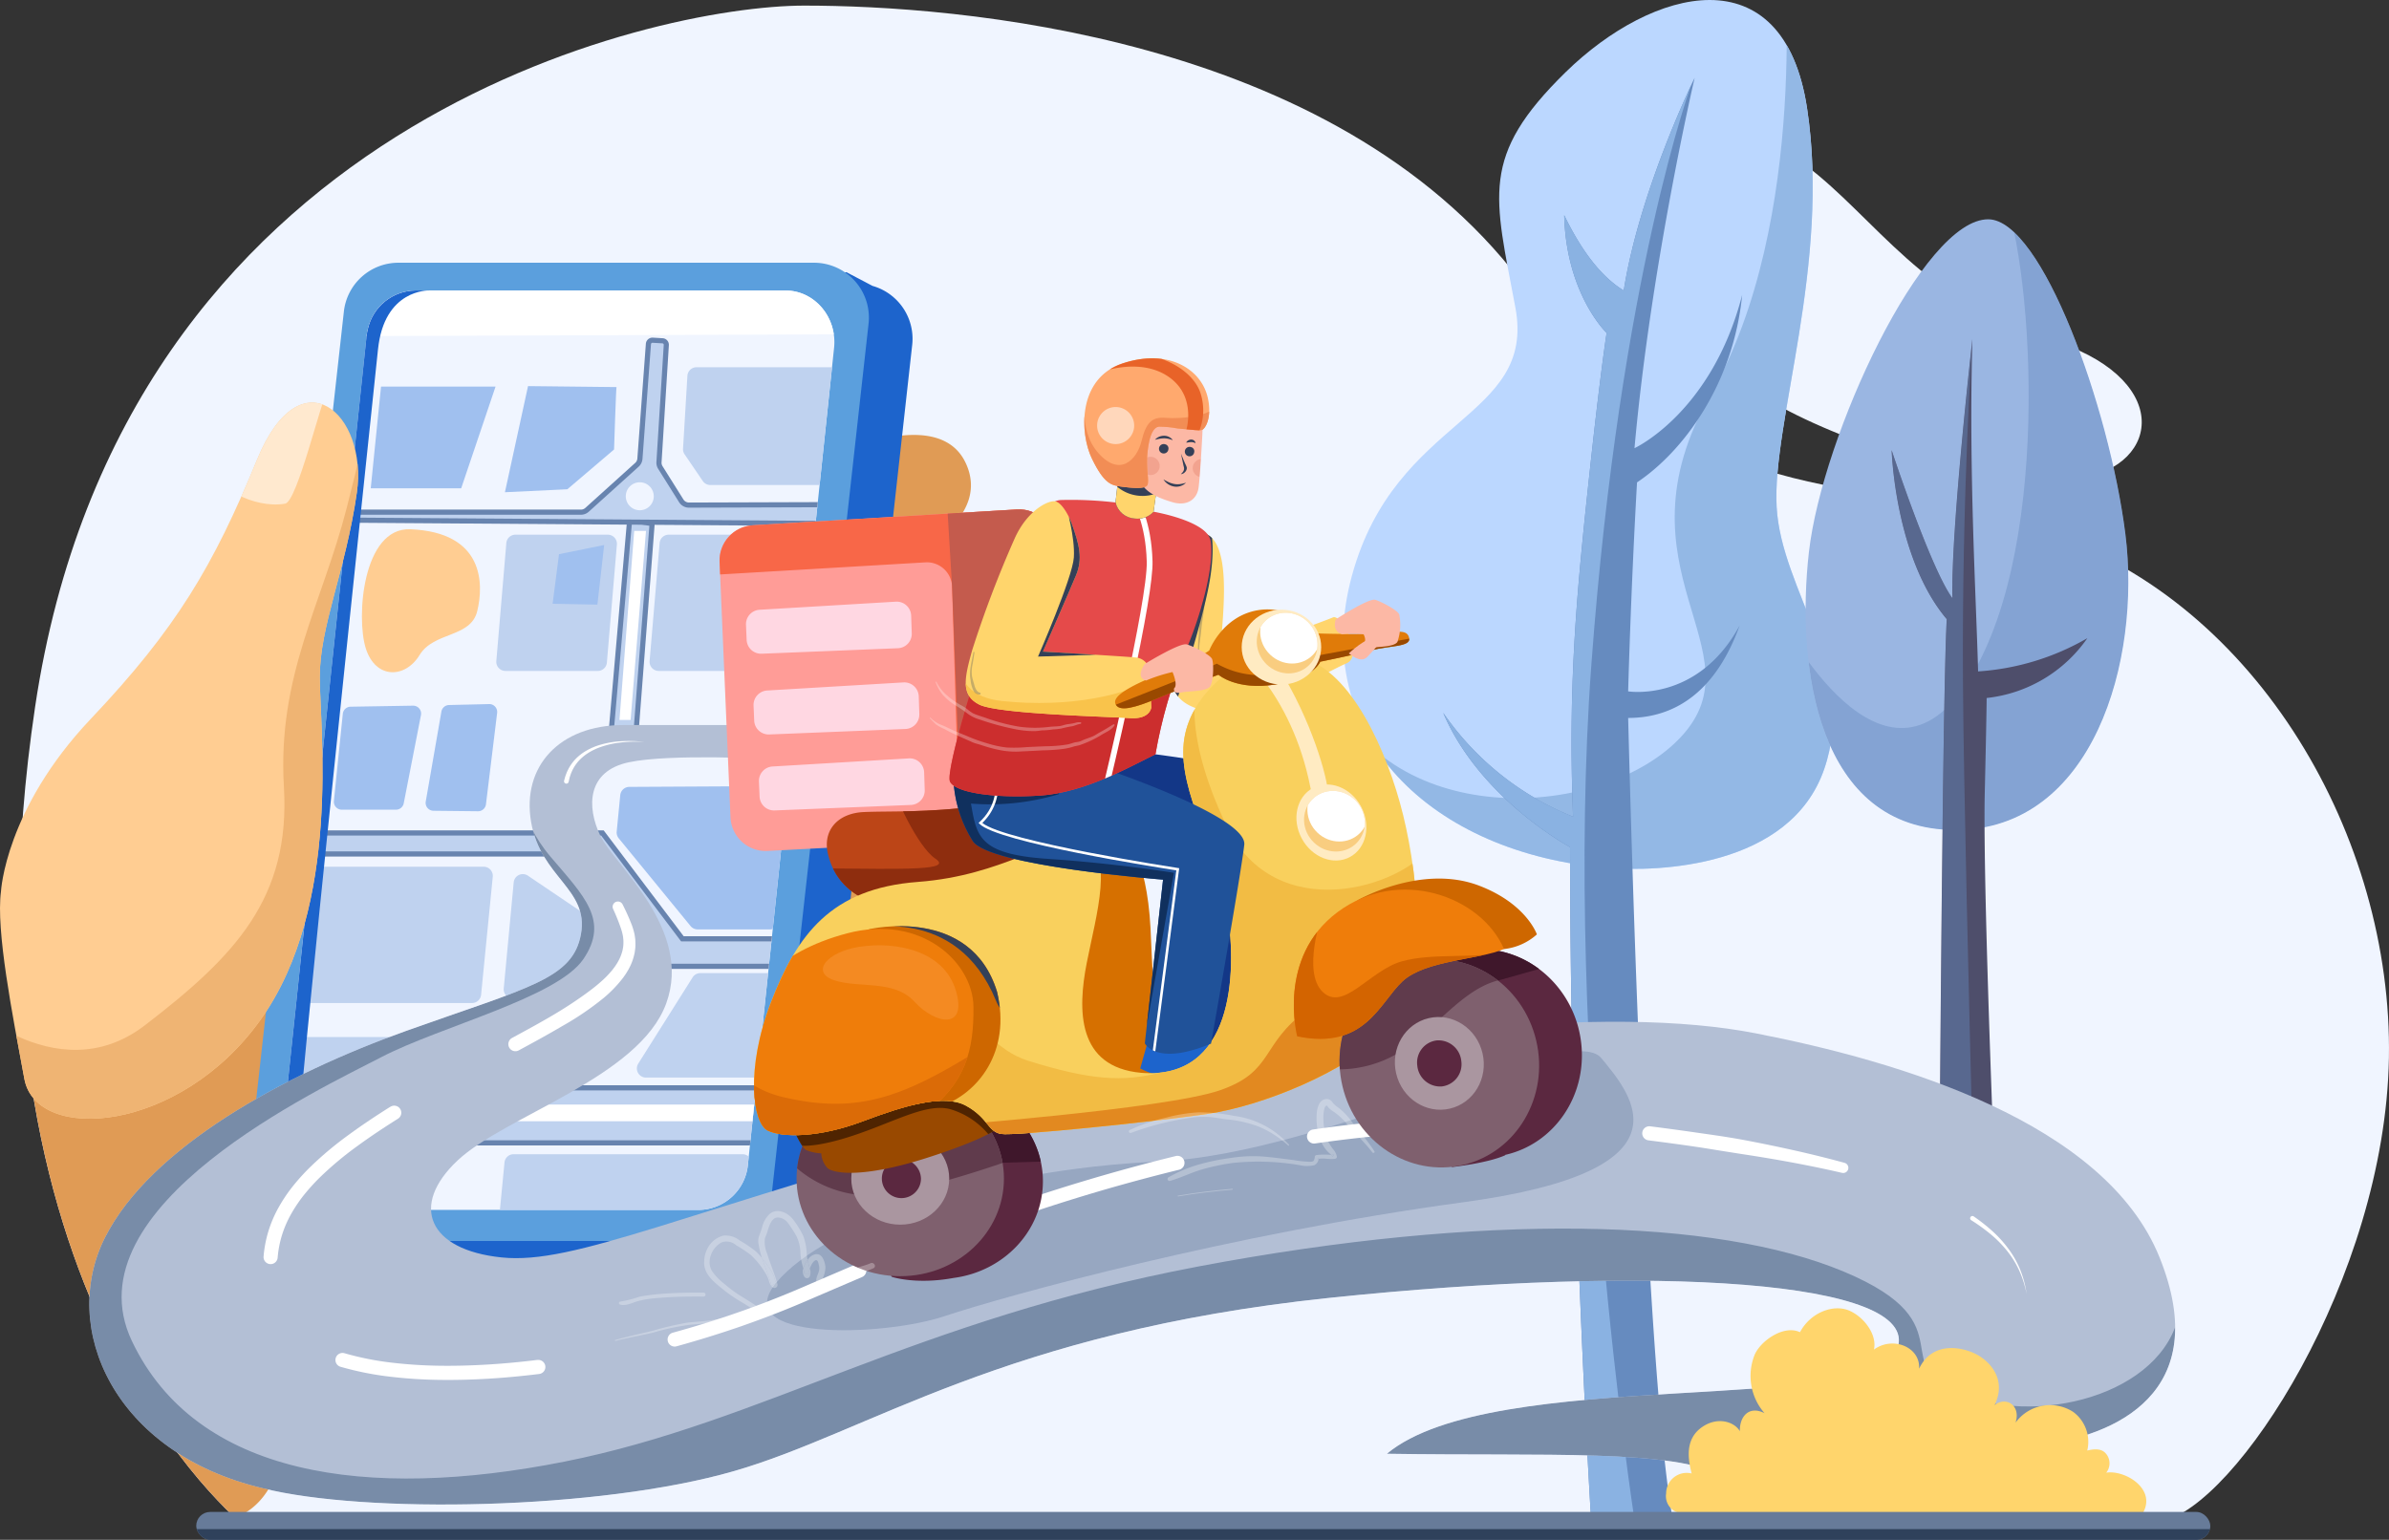 <svg xmlns="http://www.w3.org/2000/svg" xmlns:xlink="http://www.w3.org/1999/xlink" width="402.304" height="259.373" viewBox="0 0 402.304 259.373">
  <rect x="0" y="0" width="402.304" height="259.373" fill="#333333" stroke="none"/>
  <defs>
    <clipPath id="clip-path">
      <path id="Path_560" data-name="Path 560" d="M552.008,624.782s-49.946-39.463-35.23-138.013S621.016,368.7,646.293,368.7s88.952,4.8,120.628,46.395,53.755,30.717,88.952,42.556,57.915,51.2,57.277,88.312-25.917,75.832-38.4,78.072C857.153,624.035,552.008,624.782,552.008,624.782Z" transform="translate(-514.066 -368.7)" fill="#f0f5ff"/>
    </clipPath>
    <clipPath id="clip-path-2">
      <path id="Path_591" data-name="Path 591" d="M991.495,967.631H929.108c-4.9,0-8.718-4.512-8.174-9.668l14.5-137.465a9.128,9.128,0,0,1,.236-1.311,8.317,8.317,0,0,1,7.94-6.427h62.381c4.9,0,8.719,4.511,8.176,9.668L999.669,959.893A8.408,8.408,0,0,1,991.495,967.631Z" transform="translate(-920.882 -812.76)" fill="#f0f5ff"/>
    </clipPath>
    <clipPath id="clip-path-3">
      <path id="Path_595" data-name="Path 595" d="M484.563,1069.734s.72-13.838,15.119-29.037,20.641-25.758,28-43.675,18.719-7.68,16.8,5.6-6.239,22.4-6.239,31.037,3.733,38.45-9.92,57.648-37.8,20.928-39.822,10.051S483.683,1076.32,484.563,1069.734Z" transform="translate(-484.396 -987.413)" fill="#ffcd92"/>
    </clipPath>
    <clipPath id="clip-path-4">
      <path id="Path_599" data-name="Path 599" d="M2622.04,506.168c-29.8-2.338-50.555-22.4-43.2-49.28s31.037-26.237,27.517-45.115-6.079-25.438,8.479-39.677,36.636-20.157,40.635,6.08-5.92,52.954-5.119,67.194,13.759,27.517,8,44.155S2630.2,506.807,2622.04,506.168Z" transform="translate(-2577.354 -359.957)" fill="#bbd7ff"/>
    </clipPath>
    <clipPath id="clip-path-5">
      <path id="Path_602" data-name="Path 602" d="M3328.755,701.776c8.958.13,20.317,31.518,23.038,52.954s-5.439,49.914-28.639,49.914-26.878-27.357-24.64-46.875S3317.716,701.616,3328.755,701.776Z" transform="translate(-3297.949 -701.775)" fill="#9ab6e2"/>
    </clipPath>
    <clipPath id="clip-path-6">
      <path id="Path_605" data-name="Path 605" d="M3445.6,888.31s-3.674,32.477-3.359,43.675c-3.734-5.119-10.24-24.958-10.24-24.958s.534,18.132,9.279,28.478c-.959,16.751-1.6,153.905-1.6,153.905l12.159-2.239s-4.64-98.55-4.16-122.227c.324-13.758.324-16.159.324-16.159a23.727,23.727,0,0,0,16.958-10.079,42.126,42.126,0,0,1-18.4,5.6C3446.239,931.985,3444.959,910.708,3445.6,888.31Z" transform="translate(-3432 -888.31)" fill="#4e4e6b"/>
    </clipPath>
    <clipPath id="clip-path-7">
      <path id="Path_608" data-name="Path 608" d="M2758.218,725.017s-3.626-57.7-3.6-114.23c0,0-15.172-8.105-21.358-22.61a48.442,48.442,0,0,0,21.865,17.491c-.853-21.651.534-36.9,2.56-55.888s3.093-25.6,3.093-25.6-6.825-6.506-7.146-19.837c3.306,6.826,6.719,10.665,10.026,12.692,2.666-16.958,11.945-35.836,11.945-35.836s-7.359,31.464-10.133,62.393c0,0,13.012-5.972,18.132-25.81-1.494,15.145-10.026,26.45-17.705,31.571-1.067,18.771-1.494,35.2-1.494,35.2s11.732,1.919,18.772-11.092c-3.84,10.665-10.453,15.572-18.772,15.572.427,16.643,2.987,114.122,7.889,136.947C2763.978,725.764,2758.218,725.017,2758.218,725.017Z" transform="translate(-2733.26 -481.2)" fill="#668bbf"/>
    </clipPath>
    <clipPath id="clip-path-8">
      <path id="Path_612" data-name="Path 612" d="M738.595,1495.813l.054-5.733h-25.2c-10.719,0-17.118,6.96-15.519,16.319s9.759,11.279,8.4,18.879-8.8,8.959-29.437,16.318-43.036,19.6-50.72,34.8,1.439,36.312,26.557,42.236c17.118,4.323,56.635,3.674,79.353-2.88s45.329-23.411,100.151-29.17,99.834-2.987,95.779,8.538-68.047,2.773-85.966,17.705c26.664.427,48.422-.854,56.737,3.84,26.237-2.987,40.959-3.84,53.328-5.333s29.224-8.745,20.051-31.571-43.935-33.068-68.035-37.761-67.194-1.281-124.362,14.505-74.446,24.532-86.818,23.25-15.465-8.745-7.413-16.319,30.584-13.97,35.143-26.451-8.746-23.357-11.092-28.264-2.239-10.88,4.8-12.373S738.595,1495.813,738.595,1495.813Z" transform="translate(-623.531 -1490.08)" fill="#b3bfd5"/>
    </clipPath>
    <clipPath id="clip-path-9">
      <rect id="Rectangle_245" data-name="Rectangle 245" width="339.168" height="4.692" rx="2.346" fill="#677b99"/>
    </clipPath>
    <clipPath id="clip-path-10">
      <path id="Path_629" data-name="Path 629" d="M1655.718,1153.916l-44.525,2.673a5.929,5.929,0,0,0-5.569,6.172l1.837,43.012a5.93,5.93,0,0,0,6.237,5.668l41.175-2.172a5.93,5.93,0,0,0,5.613-5.716l1.507-43.517a5.93,5.93,0,0,0-6.275-6.121Z" transform="translate(-1605.619 -1153.905)" fill="#ff9c97"/>
    </clipPath>
    <clipPath id="clip-path-11">
      <path id="Path_628" data-name="Path 628" d="M1565.05,1131.027l39.053-2.3a4.242,4.242,0,0,1,4.489,4.107l1.467,48.113s29.864-1.28,29.437-3.519-10.772-61.755-10.772-61.755l-62.714,4.906Z" transform="translate(-1565.05 -1115.67)" fill="#f86748"/>
    </clipPath>
    <clipPath id="clip-path-12">
      <path id="Path_632" data-name="Path 632" d="M1803.8,2049c-9.644,0-17.462,7.362-17.462,16.444a16.242,16.242,0,0,0,8.225,13.955l1.25,2.143s4.04,1.361,10.4.188c8.5-1.107,15.049-7.976,15.049-16.286C1821.263,2056.364,1813.445,2049,1803.8,2049Z" transform="translate(-1786.34 -2049)" fill="#5b2840"/>
    </clipPath>
    <clipPath id="clip-path-13">
      <ellipse id="Ellipse_174" data-name="Ellipse 174" cx="17.461" cy="16.444" rx="17.461" ry="16.444" fill="#7f606e"/>
    </clipPath>
    <clipPath id="clip-path-14">
      <path id="Path_637" data-name="Path 637" d="M1716.73,2066.87s1.714,3.948,2.533,4.431a7.444,7.444,0,0,0,2.587.568,3.94,3.94,0,0,0,1.081,2.517c.994.812,5.648,1.746,16.427-1.664s12.849-5.477,12.849-5.477l-4.182-5.765-18.711.972Z" transform="translate(-1716.73 -2061.48)" fill="#994900"/>
    </clipPath>
    <clipPath id="clip-path-15">
      <path id="Path_644" data-name="Path 644" d="M2302.244,1188.869a5.579,5.579,0,0,1,5.92-.64c3.12,1.681,2.88,8.959,2.639,13.2s-.72,6.8.481,6.88,16.549-5.493,17.99-6.133,5.359,6.484,2.239,7.76-16.55,9.412-23.349,8.052-6.56-5.2-6.72-12.559S2300.565,1190.548,2302.244,1188.869Z" transform="translate(-2301.154 -1187.618)" fill="#ffd56c"/>
    </clipPath>
    <clipPath id="clip-path-16">
      <path id="Path_647" data-name="Path 647" d="M1773.128,1612.021c-1.364-4.334,1.3-7.47,5.863-7.673s10.326.142,19.639-1.015,17.655-3.168,19.208.669.388,6.091-2.846,6.7-34.535,8.646-34.858,8.646A10.631,10.631,0,0,1,1773.128,1612.021Z" transform="translate(-1772.77 -1601.764)" fill="#bc4517"/>
    </clipPath>
    <clipPath id="clip-path-17">
      <path id="Path_661" data-name="Path 661" d="M1740.741,1387.608s-8.246,4.568-9.119,12.968,5.728,18.178,7.373,28.593.873,28.2-14.519,26.98c-10.864-.973-10.735-10.6-9.186-18.515s4.915-19-.906-20.219-12.934,5.481-27.55,6.577-20.306,8.892-24.7,20.22-3.071,20.493-.549,21.681,8.634,1.189,15.909-1.553,13.775-4.66,17.461-2.65,3.686,4.385,5.918,4.755,25.288-2.01,34.6-3.35,23.54-7.064,30.524-14.129,5.3-25.092,2.587-36.175-8.862-24.3-16.815-26.432C1742.13,1386.725,1740.741,1387.608,1740.741,1387.608Z" transform="translate(-1659.25 -1386.36)" fill="#f9d05d"/>
    </clipPath>
    <clipPath id="clip-path-18">
      <path id="Path_653" data-name="Path 653" d="M1823.55,1805.74l1.638-1.695s17.085-4.06,21.547,10.556c2.425,10.14-3.3,17.173-9.51,19.275C1829.468,1830.857,1823.55,1805.74,1823.55,1805.74Z" transform="translate(-1823.55 -1803.528)" fill="#ce6700"/>
    </clipPath>
    <clipPath id="clip-path-19">
      <path id="Path_658" data-name="Path 658" d="M1613.3,1818.729s3.4-6.944,15.909-10.232,21.148,4.933,21.245,12.333-1.357,12.969-8.246,18.088c-15.424,7.126-24.446,7.126-24.931,7.309s-9.8,1.553-9.312-.64S1613.3,1818.729,1613.3,1818.729Z" transform="translate(-1607.95 -1807.752)" fill="#ef7d0a"/>
    </clipPath>
    <clipPath id="clip-path-20">
      <path id="Path_665" data-name="Path 665" d="M1971.635,1552.948s-.041.089-.108.24a8.406,8.406,0,0,0-.757,2.942,21.367,21.367,0,0,0,3.151,9.24c2.57,4.254,32.072,6.546,32.072,6.546l-3.07,27.576s1.877,3.906,11.146.051c0,0,5.049-28.545,5.6-33.5s-25.241-13.4-25.241-13.4Z" transform="translate(-1970.768 -1552.64)" fill="#205299"/>
    </clipPath>
    <clipPath id="clip-path-21">
      <path id="Path_669" data-name="Path 669" d="M1993.079,1139.212l-.724.082a63.9,63.9,0,0,0-9.726-.469c-3.73.276-7.22,8.781-10.34,17.5s-9.088,28.086-8.261,29.921,7.282,2.856,15.073,2.367,15.67-5.119,19.531-6.955a81.53,81.53,0,0,1,5.048-17.347c2.2-4.956,5.037-14.288,4.222-18.7-.694-3.3-9.587-4.813-9.587-4.813Z" transform="translate(-1963.95 -1138.764)" fill="#e54a4a"/>
    </clipPath>
    <clipPath id="clip-path-22">
      <path id="Path_673" data-name="Path 673" d="M2007.084,1144.936c1.3,3.609,1.9,5.935.735,8.754s-5.569,12.851-5.569,12.851,12.789.734,15.481.979a2.579,2.579,0,0,1,2.509,2.753l.244,5.691s-.184,2.02-3.611,1.775-22.154-.673-25.332-2.269-2.509-4.467-1.224-9.117a184.224,184.224,0,0,1,7.16-18.846c2.142-4.834,5.874-6.649,7-6.242S2006.7,1143.854,2007.084,1144.936Z" transform="translate(-1989.25 -1141.208)" fill="#ffd56c"/>
    </clipPath>
    <clipPath id="clip-path-23">
      <path id="Path_676" data-name="Path 676" d="M2223.21,1095.73l-.571,5.1a3.524,3.524,0,0,0,3.264,2.733,3.692,3.692,0,0,0,3.14-1.141l.775-5.63Z" transform="translate(-2222.64 -1095.73)" fill="#344058"/>
    </clipPath>
    <clipPath id="clip-path-24">
      <path id="Path_686" data-name="Path 686" d="M2269.236,999.028s-.356,6.727-.624,8.732-1.96,3.208-4.455,2.45-5.124-1.826-5.657-4.323a54.36,54.36,0,0,1,1.292-11.717l9.534,2.762Z" transform="translate(-2258.5 -994.17)" fill="#fcb8a5"/>
    </clipPath>
    <clipPath id="clip-path-25">
      <path id="Path_691" data-name="Path 691" d="M2189.7,930.241c2.824.231,3.59.407,4.119.244s1.729-2.04.979-5.4c-1.081-4.854-6.648-8.343-14.318-5.813s-7.261,11.788-5.183,16.074,3.3,4.477,4.926,4.691,3.947.458,4.376-.216-.276-2.754.061-5.721,1.041-4.039,1.9-4.162A17.118,17.118,0,0,1,2189.7,930.241Z" transform="translate(-2174.002 -918.421)" fill="#ffa96e"/>
    </clipPath>
    <clipPath id="clip-path-26">
      <ellipse id="Ellipse_179" data-name="Ellipse 179" cx="4.983" cy="5.241" rx="4.983" ry="5.241" transform="matrix(0.694, -0.72, 0.72, 0.694, 0, 7.18)" fill="#f9cd80"/>
    </clipPath>
    <clipPath id="clip-path-27">
      <path id="Path_697" data-name="Path 697" d="M2222.013,1325.672c-.776-2.283,9.41-5.572,12.385-7.034a19.724,19.724,0,0,0,3.427-1.888s2.2-5.785,8.181-6.79,9.734,3.9,9.734,3.9,5.561.216,9.6,0,5.788-.792,6.144.756-3.233,1.279-6.37,2.1-8.6,1.918-8.6,1.918-1.035,2.8-7.565,3.838-9.572-1.645-9.572-1.645-6.144,2.223-10.159,3.928S2222.515,1327.161,2222.013,1325.672Z" transform="translate(-2221.971 -1309.823)" fill="#e07b09"/>
    </clipPath>
    <clipPath id="clip-path-28">
      <path id="Path_702" data-name="Path 702" d="M2671.927,1855.248c-1.033-9.638-9.347-16.74-18.568-15.863a16.254,16.254,0,0,0-1.994.317c-.2.043-.658.064-.756.09a40.663,40.663,0,0,0-6.909,1.8s-1.207,1.238-1.531,1.238l.5,2.1a17.656,17.656,0,0,0-4.138,13.5,17.9,17.9,0,0,0,10.924,14.742l.686,2.854s5.992-.648,8.97-1.99a.145.145,0,0,0,.017-.067C2667.274,1872.131,2672.884,1864.163,2671.927,1855.248Z" transform="translate(-2638.429 -1839.312)" fill="#5b2840"/>
    </clipPath>
    <clipPath id="clip-path-29">
      <ellipse id="Ellipse_182" data-name="Ellipse 182" cx="16.76" cy="17.565" rx="16.76" ry="17.565" transform="translate(0 7.654) rotate(-13.2)" fill="#7f606e"/>
    </clipPath>
    <clipPath id="clip-path-30">
      <path id="Path_707" data-name="Path 707" d="M2501.036,1771.3s-3.491-13.246,6.791-20.919,24.155-2.741,28.035,6.212c-4.17,1.826-13.257,1.857-17.105,5.45S2512.419,1773.68,2501.036,1771.3Z" transform="translate(-2500.465 -1746.592)" fill="#ef7d0a"/>
    </clipPath>
  </defs>
  <g id="_06" data-name="06" transform="translate(-52.214 -39.13)">
    <path id="Path_557" data-name="Path 557" d="M3086.781,601.661c-20.958-6.239-28.957-20.317-40.8-29.277s-28.8-6.4-30.4,4.16,12.159,28.478,24.958,35.837c12.939,7.44,37.437,15.038,51.515,12.8S3107.739,607.9,3086.781,601.661Z" transform="translate(-2689.713 -505.432)" fill="#f0f5ff"/>
    <path id="Path_558" data-name="Path 558" d="M552.008,624.782s-49.946-39.463-35.23-138.013S621.016,368.7,646.293,368.7s88.952,4.8,120.628,46.395,53.755,30.717,88.952,42.556,57.915,51.2,57.277,88.312-25.917,75.832-38.4,78.072C857.153,624.035,552.008,624.782,552.008,624.782Z" transform="translate(-458.645 -328.626)" fill="#f0f5ff"/>
    <g id="Group_248" data-name="Group 248" transform="translate(55.421 40.074)" clip-path="url(#clip-path)">
      <path id="Path_559" data-name="Path 559" d="M557.115,1110.935c2.792-3.6,7.58-9.014,5.451-15.292a10.416,10.416,0,0,0-7.629-7.145,45.965,45.965,0,0,0,3.458-4.5c2.519-3.557,4.863-9.144,4.142-14.557-.471-3.559-3.121-7.557-12.148-10.772,8.646-4.455,12.69-10.142,9.775-16.154s-11.227-5.788-21.83-1.377a423.032,423.032,0,0,0-48.124,23.64c-18.523,10.78-53.292,25.528-65.025,38.8s-11.131,16.077-21.862,45.731c-2.226,6.16-6.63,18.826-11.906,30.269-2.383,5.17-4.385,9.47-4.336,12.212.108,5.98,5.714,5.925,8.328.978,2.834-5.364,4.912-10.116,7.111-12.181,2.81-2.638,7.113-1,5.265,4.633-2.864,8.727-8.429,15.9-1.222,18.459,6.658,2.362,9.281-15.429,16.588-11.147s-2.634,11.364-.073,20.514,15.477,11.467,20.425,1.157a53.053,53.053,0,0,1,21.841-23.883c10.306-6.179,37.67-26.747,47.119-35.942s26.161-17.742,26.161-17.742,1.4,3.3,10.988.121,10.067-6.963,10.591-8.122-.451-8.222-3.26-9.969a9.169,9.169,0,0,0-5.682-1.316A58.765,58.765,0,0,0,557.115,1110.935Z" transform="translate(-400.805 -965.588)" fill="#e09b55"/>
    </g>
    <path id="Path_561" data-name="Path 561" d="M1016.159,788.327l.009-.013-.063-.032a9.151,9.151,0,0,0-3.378-1.776l-4.406-2.316-4.586.854-.638,1.12H940.219a9.243,9.243,0,0,0-9.175,8.233L914.776,940.66c-.024.216-.039.427-.049.639l-2.728,4.8,7.157,3.52v-.01a9.157,9.157,0,0,0,4.791,1.343H993.96a9.242,9.242,0,0,0,9.174-8.234L1019.4,796.449A9.254,9.254,0,0,0,1016.159,788.327Z" transform="translate(-813.574 -699.213)" fill="#1d64cc"/>
    <path id="Path_562" data-name="Path 562" d="M964.653,769.47H894.644a9.241,9.241,0,0,0-9.174,8.234L869.2,923.968a9.251,9.251,0,0,0,9.174,10.286h70.01a9.241,9.241,0,0,0,9.174-8.233l16.269-146.264A9.251,9.251,0,0,0,964.653,769.47Z" transform="translate(-775.349 -686.084)" fill="#5b9fdd"/>
    <path id="Path_563" data-name="Path 563" d="M991.495,967.631H929.108c-4.9,0-8.718-4.512-8.174-9.668l14.5-137.465a9.128,9.128,0,0,1,.236-1.311,8.317,8.317,0,0,1,7.94-6.427h62.381c4.9,0,8.719,4.511,8.176,9.668L999.669,959.893A8.408,8.408,0,0,1,991.495,967.631Z" transform="translate(-821.496 -724.696)" fill="#f0f5ff"/>
    <g id="Group_249" data-name="Group 249" transform="translate(99.386 88.064)" clip-path="url(#clip-path-2)">
      <path id="Path_564" data-name="Path 564" d="M1435.13,1208.3h4.2l2.863-37.113-3.782-.586Z" transform="translate(-1379.555 -1131.928)" fill="#bfd2ef"/>
      <path id="Path_565" data-name="Path 565" d="M1430.76,1204.62h5.079l2.925-37.912-4.636-.718Zm7.079-37.176-2.8,36.312H1431.7l3.2-36.769Z" transform="translate(-1375.657 -1127.816)" fill="#6884af"/>
      <path id="Path_566" data-name="Path 566" d="M974.76,1657.835h.149l.016-.055Z" transform="translate(-968.937 -1566.458)" fill="#bfd2ef"/>
      <path id="Path_567" data-name="Path 567" d="M953.242,1652.684H950.11l3.492-1.164Z" transform="translate(-946.951 -1560.875)" fill="#6884af"/>
      <path id="Path_568" data-name="Path 568" d="M1015.47,1658.29h-48.3l-1.087,3.532h45.748l14.182,18.928h20.639v-4.635h-17.714Z" transform="translate(-961.195 -1566.913)" fill="#bfd2ef"/>
      <path id="Path_569" data-name="Path 569" d="M1042.257,1677.641h-21.29l-14.18-18.925H960.67l1.352-4.4h48.838l13.466,17.825h17.931Zm-20.858-.865h19.993v-3.771h-17.5l-13.466-17.825H962.663l-.822,2.67h45.379Z" transform="translate(-956.37 -1563.372)" fill="#6884af"/>
      <path id="Path_570" data-name="Path 570" d="M1114.069,917.921l-24.208.077a1.532,1.532,0,0,1-1.306-.723l-3.512-5.6a1.532,1.532,0,0,1-.232-.914l1.233-19.723a.679.679,0,0,0-.637-.718l-1.662-.1h-.044a.679.679,0,0,0-.674.627l-1.432,19.328a1.536,1.536,0,0,1-.5,1.031l-8.4,7.583a1.536,1.536,0,0,1-1.032.4h-37.838a.677.677,0,0,0-.009,1.353l80.3.561a.678.678,0,0,0,.677-.691l-.037-1.826A.681.681,0,0,0,1114.069,917.921Z" transform="translate(-1021.007 -881.849)" fill="#bfd2ef"/>
      <path id="Path_571" data-name="Path 571" d="M1110.479,913.938h0l-24.208.077h0a1.109,1.109,0,0,1-.939-.52l-3.512-5.6a1.114,1.114,0,0,1-.167-.658l1.229-19.722a1.108,1.108,0,0,0-1.044-1.176l-1.661-.1h-.064v.865h.015l1.661.094a.242.242,0,0,1,.169.082.247.247,0,0,1,.062.177l-1.233,19.722a1.959,1.959,0,0,0,.3,1.17l3.512,5.606a1.962,1.962,0,0,0,1.672.925h.006l24.208-.077a.245.245,0,0,1,.244.239l.037,1.826a.239.239,0,0,1-.069.176.244.244,0,0,1-.177.073l-80.288-.561a.243.243,0,0,1-.2-.1.239.239,0,0,1-.034-.216.244.244,0,0,1,.232-.169h37.839a1.971,1.971,0,0,0,1.323-.509l8.4-7.583a1.967,1.967,0,0,0,.648-1.32l1.432-19.328a.245.245,0,0,1,.243-.227v-.865h0a1.11,1.11,0,0,0-1.106,1.028l-1.432,19.328a1.106,1.106,0,0,1-.362.741l-8.4,7.583a1.108,1.108,0,0,1-.744.286h-37.845a1.109,1.109,0,0,0-.008,2.218l80.288.561h.008a1.109,1.109,0,0,0,1.109-1.131l-.037-1.826A1.109,1.109,0,0,0,1110.479,913.938Z" transform="translate(-1017.418 -878.299)" fill="#6884af"/>
      <path id="Path_572" data-name="Path 572" d="M1041.263,787.15l-4.373,3.627.533,6.826,83.619-.32-4.267-7.786Z" transform="translate(-1024.353 -789.918)" fill="#fff"/>
      <path id="Path_573" data-name="Path 573" d="M952.555,1976.39H926.923a1.538,1.538,0,0,0-1.522,1.31l-2.659,17.723a1.539,1.539,0,0,0,1.526,1.765h26.723a1.539,1.539,0,0,0,1.532-1.4l1.568-17.723a1.539,1.539,0,0,0-1.537-1.67Z" transform="translate(-922.526 -1850.636)" fill="#bfd2ef"/>
      <path id="Path_574" data-name="Path 574" d="M979.42,1710.89H951.584a1.539,1.539,0,0,0-1.53,1.387l-1.966,19.885a1.538,1.538,0,0,0,1.53,1.689h27.836a1.539,1.539,0,0,0,1.531-1.387l1.966-19.885a1.539,1.539,0,0,0-1.531-1.689Z" transform="translate(-945.142 -1613.829)" fill="#bfd2ef"/>
      <path id="Path_575" data-name="Path 575" d="M909.96,799.909l-16.18,141s.907,9.066,1.26,10.505,8.166,3.573,10.535,2.026c-3.428-.853-5.9-2.826-6.2-7.466s12.77-127.152,13.811-137.392,8.569-9.954,8.569-9.954l.9-1.276C916.916,795.537,909.96,799.909,909.96,799.909Z" transform="translate(-896.709 -798.624)" fill="#1d64cc"/>
      <path id="Path_576" data-name="Path 576" d="M1575.988,932.36h-25.011a1.54,1.54,0,0,0-1.536,1.446l-.735,12.269a1.539,1.539,0,0,0,.264.958l3.06,4.494a1.538,1.538,0,0,0,1.271.672h22.686a1.539,1.539,0,0,0,1.538-1.539V933.9A1.538,1.538,0,0,0,1575.988,932.36Z" transform="translate(-1480.855 -919.435)" fill="#bfd2ef"/>
      <path id="Path_577" data-name="Path 577" d="M1276.505,1193.35h-15.551a1.539,1.539,0,0,0-1.532,1.4l-1.686,19.885a1.539,1.539,0,0,0,1.534,1.667h15.55a1.537,1.537,0,0,0,1.532-1.4l1.686-19.885a1.538,1.538,0,0,0-1.532-1.668Z" transform="translate(-1221.327 -1152.22)" fill="#bfd2ef"/>
      <path id="Path_578" data-name="Path 578" d="M1524.916,1193.35h-25.123a1.537,1.537,0,0,0-1.532,1.4l-1.686,19.885a1.538,1.538,0,0,0,1.532,1.667h25.123a1.537,1.537,0,0,0,1.532-1.4l1.686-19.885a1.538,1.538,0,0,0-1.532-1.668Z" transform="translate(-1434.354 -1152.22)" fill="#bfd2ef"/>
      <path id="Path_579" data-name="Path 579" d="M1473.988,1585.14l-26.592.143a1.539,1.539,0,0,0-1.523,1.389l-.6,6.146a1.542,1.542,0,0,0,.34,1.124l12.1,14.783a1.539,1.539,0,0,0,1.189.564h12.169a1.538,1.538,0,0,0,1.524-1.326l2.931-21.074a1.539,1.539,0,0,0-1.53-1.748Z" transform="translate(-1388.594 -1501.669)" fill="#a0c0ef"/>
      <path id="Path_580" data-name="Path 580" d="M1499.313,1876.71H1487.5a1.539,1.539,0,0,0-1.3.718l-9.153,14.522a1.539,1.539,0,0,0,1.3,2.358h19.206a1.537,1.537,0,0,0,1.527-1.353l1.76-14.522a1.538,1.538,0,0,0-1.528-1.723Z" transform="translate(-1416.735 -1761.729)" fill="#bfd2ef"/>
      <path id="Path_581" data-name="Path 581" d="M1284.166,1729.983l-10.821-7.315a1.539,1.539,0,0,0-2.393,1.13l-1.678,17.866a1.538,1.538,0,0,0,1.531,1.683h12.5a1.54,1.54,0,0,0,1.535-1.533v-10.55A1.539,1.539,0,0,0,1284.166,1729.983Z" transform="translate(-1231.617 -1624.099)" fill="#bfd2ef"/>
      <path id="Path_582" data-name="Path 582" d="M1304.214,2159h-38.555a1.538,1.538,0,0,0-1.531,1.389l-.767,7.91a1.538,1.538,0,0,0,1.531,1.687h39.322a1.538,1.538,0,0,0,1.538-1.538v-7.913A1.538,1.538,0,0,0,1304.214,2159Z" transform="translate(-1226.342 -2013.512)" fill="#bfd2ef"/>
      <path id="Path_583" data-name="Path 583" d="M1345.49,1219.3l7.541.147,1.141-10.043-7.607,1.544Z" transform="translate(-1299.602 -1166.535)" fill="#a0c0ef"/>
      <path id="Path_584" data-name="Path 584" d="M1158.3,1457.387l-6.743.159a1.334,1.334,0,0,0-1.284,1.106l-2.634,15.144a1.335,1.335,0,0,0,1.3,1.563l7.5.081a1.336,1.336,0,0,0,1.339-1.174l1.881-15.383a1.335,1.335,0,0,0-1.357-1.5Z" transform="translate(-1123.115 -1387.722)" fill="#a0c0ef"/>
      <path id="Path_585" data-name="Path 585" d="M1017.977,1459.859l-10.522.174a1.333,1.333,0,0,0-1.305,1.2l-1.5,14.678a1.335,1.335,0,0,0,1.328,1.471h9.122a1.334,1.334,0,0,0,1.31-1.081l2.9-14.853a1.336,1.336,0,0,0-1.333-1.589Z" transform="translate(-995.593 -1389.926)" fill="#a0c0ef"/>
      <path id="Path_586" data-name="Path 586" d="M1271.19,979.655l10.512-.5,7.864-6.7s.331-10.267.414-10.513l-14.9-.165Z" transform="translate(-1233.332 -945.675)" fill="#a0c0ef"/>
      <path id="Path_587" data-name="Path 587" d="M1062.08,979.636h15.231L1083.1,962.5h-19.286Z" transform="translate(-1046.821 -946.318)" fill="#a0c0ef"/>
      <path id="Path_588" data-name="Path 588" d="M1056.489,1184.846c-8.057-.332-9.161,14.9-7.505,20.087s6.623,5.079,9.051,1.1,8.609-2.869,9.712-7.394S1068.962,1185.358,1056.489,1184.846Z" transform="translate(-1034.552 -1144.63)" fill="#ffcd92"/>
      <path id="Path_589" data-name="Path 589" d="M1461.876,1111.69a2.355,2.355,0,1,0,2.354,2.354,2.355,2.355,0,0,0-2.354-2.354Z" transform="translate(-1401.309 -1079.385)" fill="#f0f5ff"/>
      <rect id="Rectangle_241" data-name="Rectangle 241" width="48.177" height="9.271" transform="translate(33.14 134.305)" fill="#bfd2ef"/>
      <path id="Path_590" data-name="Path 590" d="M1272.571,2061.656H1223.53V2051.52h49.041Zm-48.177-.865h47.312v-8.407h-47.312Z" transform="translate(-1190.823 -1917.647)" fill="#6884af"/>
      <rect id="Rectangle_242" data-name="Rectangle 242" width="43.54" height="2.814" transform="translate(37.279 137.121)" fill="#fff"/>
    </g>
    <path id="Path_592" data-name="Path 592" d="M484.563,1069.734s.72-13.838,15.119-29.037,20.641-25.758,28-43.675,18.719-7.68,16.8,5.6-6.239,22.4-6.239,31.037,3.733,38.45-9.92,57.648-37.8,20.928-39.822,10.051S483.683,1076.32,484.563,1069.734Z" transform="translate(-432.181 -880.474)" fill="#ffcd92"/>
    <g id="Group_251" data-name="Group 251" transform="translate(52.214 106.939)" clip-path="url(#clip-path-3)">
      <path id="Path_593" data-name="Path 593" d="M487.7,977.57s.216,2.428-3.973,18.762-11.7,28.255-10.591,47.018-8.172,28.475-23.4,40.175-31.565-5.079-31.565-5.079c1.324,29.58,10.153,22.516,14.127,27.593s12.361.442,21.853-1.766,24.944-23.839,33.553-34.876,4.857-58.717,4.635-66.443S487.7,977.57,487.7,977.57Z" transform="translate(-425.327 -978.634)" fill="#efb473"/>
      <g id="Group_250" data-name="Group 250" transform="translate(36.762 -1.402)" opacity="0.56">
        <path id="Path_594" data-name="Path 594" d="M824.683,987.469c-1.1,2.208,5.749,6.352,11.147,5.4,2.034-.357,6.08-17.6,6.953-18.432l-10.044,1.215S825.787,985.263,824.683,987.469Z" transform="translate(-824.565 -974.44)" fill="#fff"/>
      </g>
    </g>
    <path id="Path_596" data-name="Path 596" d="M2622.04,506.168c-29.8-2.338-50.555-22.4-43.2-49.28s31.037-26.237,27.517-45.115-6.079-25.438,8.479-39.677,36.636-20.157,40.635,6.08-5.92,52.954-5.119,67.194,13.759,27.517,8,44.155S2630.2,506.807,2622.04,506.168Z" transform="translate(-2298.953 -320.827)" fill="#bbd7ff"/>
    <g id="Group_252" data-name="Group 252" transform="translate(278.401 39.13)" clip-path="url(#clip-path-4)">
      <path id="Path_597" data-name="Path 597" d="M2631.209,285.8s4.609,45.065-12.278,74.538,8.609,43.044-4.971,57.613c-12.843,13.783-48.508,16.3-59.331-8.42,14.512,35.291,64.626,39.878,64.626,39.878l36.1-19.865s4.972-28.145,1.656-53.309S2631.209,285.8,2631.209,285.8Z" transform="translate(-2557.086 -293.814)" fill="#93b8e5"/>
      <path id="Path_598" data-name="Path 598" d="M2541.528,1393.634q-.891-2.169-1.6-4.494A34.511,34.511,0,0,0,2541.528,1393.634Z" transform="translate(-2543.974 -1277.916)" fill="#93b8e5"/>
    </g>
    <path id="Path_600" data-name="Path 600" d="M3328.755,701.776c8.958.13,20.317,31.518,23.038,52.954s-5.439,49.914-28.639,49.914-26.878-27.357-24.64-46.875S3317.716,701.616,3328.755,701.776Z" transform="translate(-2941.674 -625.705)" fill="#9ab6e2"/>
    <g id="Group_254" data-name="Group 254" transform="translate(356.276 76.07)" clip-path="url(#clip-path-5)">
      <g id="Group_253" data-name="Group 253" transform="translate(-3.854 -5.845)" opacity="0.43">
        <path id="Path_601" data-name="Path 601" d="M3298.877,647.69c5.3,10.927,9.271,60.1-5.132,83.275s-31.455-9.767-31.455-9.767,3.477,18.048,4.8,23.674,6.788,10.76,15.23,15.893,27.317-2.152,32.284-4.8,11.754-37.912,12.086-51.488S3314.109,655.968,3298.877,647.69Z" transform="translate(-3262.29 -647.69)" fill="#668bbf"/>
      </g>
    </g>
    <path id="Path_603" data-name="Path 603" d="M3445.6,888.31s-3.674,32.477-3.359,43.675c-3.734-5.119-10.24-24.958-10.24-24.958s.534,18.132,9.279,28.478c-.959,16.751-1.6,153.905-1.6,153.905l12.159-2.239s-4.64-98.55-4.16-122.227c.324-13.758.324-16.159.324-16.159a23.727,23.727,0,0,0,16.958-10.079,42.126,42.126,0,0,1-18.4,5.6C3446.239,931.985,3444.959,910.708,3445.6,888.31Z" transform="translate(-3061.238 -792.081)" fill="#4e4e6b"/>
    <g id="Group_256" data-name="Group 256" transform="translate(370.763 96.229)" clip-path="url(#clip-path-6)">
      <g id="Group_255" data-name="Group 255" transform="translate(-15.692)" opacity="0.43">
        <path id="Path_604" data-name="Path 604" d="M3316.091,888.31l-16.487.927-12.8,76.045,19.536,134.43c.663-.993,11.588-9.6,11.588-9.6s-3.2-110.811-3.422-143.475S3316.091,888.31,3316.091,888.31Z" transform="translate(-3286.8 -888.31)" fill="#668bbf"/>
      </g>
    </g>
    <path id="Path_606" data-name="Path 606" d="M2758.218,725.017s-3.626-57.7-3.6-114.23c0,0-15.172-8.105-21.358-22.61a48.442,48.442,0,0,0,21.865,17.491c-.853-21.651.534-36.9,2.56-55.888s3.093-25.6,3.093-25.6-6.825-6.506-7.146-19.837c3.306,6.826,6.719,10.665,10.026,12.692,2.666-16.958,11.945-35.836,11.945-35.836s-7.359,31.464-10.133,62.393c0,0,13.012-5.972,18.132-25.81-1.494,15.145-10.026,26.45-17.705,31.571-1.067,18.771-1.494,35.2-1.494,35.2s11.732,1.919,18.772-11.092c-3.84,10.665-10.453,15.572-18.772,15.572.427,16.643,2.987,114.122,7.889,136.947C2763.978,725.764,2758.218,725.017,2758.218,725.017Z" transform="translate(-2438.01 -428.968)" fill="#668bbf"/>
    <g id="Group_257" data-name="Group 257" transform="translate(295.25 52.232)" clip-path="url(#clip-path-7)">
      <path id="Path_607" data-name="Path 607" d="M2639.814,411.78c-1.545,0-49.225,17.659-49.225,17.659l-5.409,99.223,29.248,133.658h18.984s-12.141-78.363-7.284-144.143,17-98.229,17-98.229S2641.357,411.78,2639.814,411.78Z" transform="translate(-2601.183 -419.282)" fill="#8ab2e2"/>
    </g>
    <path id="Path_609" data-name="Path 609" d="M738.595,1495.813l.054-5.733h-25.2c-10.719,0-17.118,6.96-15.519,16.319s9.759,11.279,8.4,18.879-8.8,8.959-29.437,16.318-43.036,19.6-50.72,34.8,1.439,36.312,26.557,42.236c17.118,4.323,56.635,3.674,79.353-2.88s45.329-23.411,100.151-29.17,99.834-2.987,95.779,8.538-68.047,2.773-85.966,17.705c26.664.427,48.422-.854,56.737,3.84,26.237-2.987,40.959-3.84,53.328-5.333s29.224-8.745,20.051-31.571-43.935-33.068-68.035-37.761-67.194-1.281-124.362,14.505-74.446,24.532-86.818,23.25-15.465-8.745-7.413-16.319,30.584-13.97,35.143-26.451-8.746-23.357-11.092-28.264-2.239-10.88,4.8-12.373S738.595,1495.813,738.595,1495.813Z" transform="translate(-556.28 -1328.818)" fill="#b3bfd5"/>
    <g id="Group_260" data-name="Group 260" transform="translate(67.251 161.262)" clip-path="url(#clip-path-8)">
      <g id="Group_258" data-name="Group 258" transform="translate(-17.065 9.396)" opacity="0.43">
        <path id="Path_610" data-name="Path 610" d="M799.108,1680.882c-15.01-4.857.662-12.141-20.966-21.192s-60.7-9.933-108.6-.883-73.506,26.269-106.837,32.89-62.032,2.428-72.839-20.307,32-42.607,41.931-47.794,29.689-10.044,34.1-16.556.108-10.591-5.519-17.218-5.3-12.8-5.3-12.8l-67,39.848s-19.867,30.241-22.295,37.529,22.073,46.135,22.073,46.135l80.349,4.415s114.562-9.051,115.227-9.051,137.078-.216,147.9-3.752,8.387-18.1,3.532-28.035C834.648,1678.674,814.119,1685.737,799.108,1680.882Z" transform="translate(-465.624 -1577.02)" fill="#29486d"/>
      </g>
      <g id="Group_259" data-name="Group 259" transform="translate(114.131 54.943)" opacity="0.43">
        <path id="Path_611" data-name="Path 611" d="M1745.483,2017.062c-28.917,1.324-55.847,10.375-64.236,20.307s17.66,9.272,28.255,5.74,48.342-13.906,87.413-19.2,28.475-17.88,23.178-24.281S1774.633,2015.726,1745.483,2017.062Z" transform="translate(-1679.61 -1998.48)" fill="#7186a8"/>
      </g>
    </g>
    <path id="Path_613" data-name="Path 613" d="M1372.784,1514.937a15.39,15.39,0,0,0-4.008.781l-.243.086c-.081.029-.16.064-.24.1l-.239.1a2.214,2.214,0,0,0-.237.108l-.467.226-.453.257a8.513,8.513,0,0,0-1.647,1.29,7.6,7.6,0,0,0-1.241,1.709l-.234.477c-.07.162-.128.324-.192.494l-.094.248-.073.255-.141.51v.017a.393.393,0,1,0,.766.177l.007-.032.108-.471.055-.236.076-.229c.052-.151.1-.307.155-.457l.193-.442a6.986,6.986,0,0,1,1.056-1.612,8.012,8.012,0,0,1,1.477-1.273l.416-.265.432-.237a2.361,2.361,0,0,1,.216-.108l.225-.108c.075-.034.149-.072.225-.108l.231-.093a14.993,14.993,0,0,1,3.891-.951q1-.119,2.013-.141a18.536,18.536,0,0,1,2.022.056,18.8,18.8,0,0,0-2.022-.162C1374.14,1514.88,1373.462,1514.89,1372.784,1514.937Z" transform="translate(-1216.069 -1350.946)" fill="#fff"/>
    <path id="Path_614" data-name="Path 614" d="M1297.76,1771.4c-.029-.193-.054-.388-.088-.58a10.085,10.085,0,0,0-.3-1.117l-.091-.272-.046-.136-.048-.124-.2-.5q-.2-.5-.414-.982-.432-.973-.912-1.922a.886.886,0,0,0-1.594.774h0q.423.921.794,1.86c.123.312.241.628.354.943l.167.475.04.119.032.108.065.216a8.2,8.2,0,0,1,.206.892c.02.149.031.3.05.448a3.448,3.448,0,0,1,.021.446,6.309,6.309,0,0,1-.045.885l-.077.432a1.535,1.535,0,0,1-.051.216l-.058.216a7.027,7.027,0,0,1-.712,1.66c-.039.067-.072.135-.115.2l-.129.2c-.087.129-.163.263-.259.388l-.283.378-.07.1-.077.091-.155.183a16.285,16.285,0,0,1-1.335,1.405c-.482.442-.98.873-1.5,1.285-1.042.825-2.137,1.607-3.258,2.364s-2.27,1.485-3.448,2.187c-2.349,1.4-4.771,2.713-7.2,4.026h0a1.189,1.189,0,0,0,1.128,2.093c2.439-1.316,4.877-2.648,7.286-4.068a49.305,49.305,0,0,0,7.011-4.755,21.153,21.153,0,0,0,3.062-3.126l.171-.216.086-.108.08-.117.324-.465c.108-.155.2-.324.3-.484l.147-.245c.049-.082.089-.17.134-.255a9.106,9.106,0,0,0,.834-2.176l.067-.288a2.356,2.356,0,0,0,.055-.291l.08-.588a8.188,8.188,0,0,0,.017-1.189A4.653,4.653,0,0,0,1297.76,1771.4Z" transform="translate(-1138.599 -1574.287)" fill="#fff"/>
    <path id="Path_615" data-name="Path 615" d="M916.425,2083.541c-2.357,1.484-4.688,3.026-6.95,4.682a58.912,58.912,0,0,0-6.493,5.424,36.293,36.293,0,0,0-2.888,3.17,26.191,26.191,0,0,0-2.436,3.592,20.743,20.743,0,0,0-1.745,4.024,20.235,20.235,0,0,0-.836,4.323,1.189,1.189,0,1,0,2.37.194v-.006a17.783,17.783,0,0,1,.735-3.8,18.332,18.332,0,0,1,1.551-3.566,23.784,23.784,0,0,1,2.216-3.266,33.627,33.627,0,0,1,2.7-2.959,56.789,56.789,0,0,1,6.232-5.2c2.2-1.61,4.487-3.122,6.808-4.585h0a1.189,1.189,0,1,0-1.268-2.011Z" transform="translate(-798.476 -1857.985)" fill="#fff"/>
    <path id="Path_616" data-name="Path 616" d="M1041.388,2470.009h0c-2.722.335-5.452.6-8.185.768s-5.469.252-8.2.216a77.272,77.272,0,0,1-8.151-.52,48.747,48.747,0,0,1-7.926-1.577h-.013a1.189,1.189,0,1,0-.672,2.28,51.5,51.5,0,0,0,8.321,1.661,79.6,79.6,0,0,0,8.4.54c2.8.038,5.595-.045,8.382-.216s5.565-.44,8.332-.781a1.189,1.189,0,0,0-.291-2.36Z" transform="translate(-898.653 -2201.81)" fill="#fff"/>
    <path id="Path_617" data-name="Path 617" d="M1556.637,2329.464l-7.638,3.277-1.9.818c-.629.274-1.263.535-1.9.8q-1.9.785-3.825,1.525c-1.283.49-2.569.972-3.864,1.426-.648.233-1.3.453-1.945.679s-1.3.441-1.953.648q-3.913,1.286-7.889,2.377h0a1.189,1.189,0,1,0,.633,2.292q4.027-1.112,8-2.409c.662-.216,1.321-.441,1.981-.661s1.317-.452,1.972-.688c1.313-.464,2.617-.951,3.919-1.447s2.594-1.017,3.882-1.547c.642-.27,1.287-.535,1.926-.814l1.911-.822,7.609-3.265.017-.008a1.189,1.189,0,1,0-.938-2.185Z" transform="translate(-1360.198 -2077.401)" fill="#fff"/>
    <path id="Path_618" data-name="Path 618" d="M2046.928,2161.562a311.473,311.473,0,0,0-31.87,9.642h0a1.189,1.189,0,0,0,.8,2.238,308.666,308.666,0,0,1,31.627-9.57,1.189,1.189,0,1,0-.56-2.311Z" transform="translate(-1796.722 -1927.702)" fill="#fff"/>
    <path id="Path_619" data-name="Path 619" d="M2555.3,2099.889a214.971,214.971,0,0,0-33.262,2.213,1.189,1.189,0,0,0,.337,2.354,212.5,212.5,0,0,1,32.9-2.19,1.189,1.189,0,1,0,.03-2.377Z" transform="translate(-2248.705 -1872.713)" fill="#fff"/>
    <path id="Path_620" data-name="Path 620" d="M3077.45,2121.581q-4.023-1.1-8.093-2.015t-8.158-1.7c-.682-.129-1.365-.255-2.053-.374s-1.369-.228-2.053-.337c-1.372-.21-2.745-.406-4.119-.6q-4.117-.6-8.244-1.122a1.189,1.189,0,0,0-.3,2.359h0c2.737.348,5.47.715,8.2,1.119,1.364.2,2.723.433,4.083.648s2.72.433,4.082.642c5.446.834,10.865,1.826,16.225,3.067h0a.869.869,0,0,0,.425-1.686Z" transform="translate(-2714.626 -1886.579)" fill="#fff"/>
    <path id="Path_621" data-name="Path 621" d="M3560.811,2260.922a19.912,19.912,0,0,0-2.732-3.051,30.174,30.174,0,0,0-3.215-2.54l-.013-.009a.383.383,0,0,0-.408.648h0a30.992,30.992,0,0,1,3.249,2.337,19.423,19.423,0,0,1,2.812,2.849,15.625,15.625,0,0,1,2.086,3.42,17.835,17.835,0,0,1,1.2,3.851,17.791,17.791,0,0,0-1.013-3.928A15.919,15.919,0,0,0,3560.811,2260.922Z" transform="translate(-3170.288 -2011.308)" fill="#fff"/>
    <path id="Path_622" data-name="Path 622" d="M3154.61,2426.869a2.525,2.525,0,0,0,.167-2.918c-.472-.72-1.223-1.336-3.364-.807a6.255,6.255,0,0,0-2.363-6.506,7.193,7.193,0,0,0-9.714,1.807c.927-2.781-1.484-4.523-3.522-2.965,1.89-3.891-.26-6.785-2.521-8.23s-7.823-2.892-10.2,2.113c.259-3.633-4.412-5.561-7.6-3.226.557-2.447-1.594-5.449-4.152-6.562s-6.452.186-8.305,3.633c-2.817-1.335-6.858,1.632-7.711,4a9.543,9.543,0,0,0,1.742,9.64c-2.633-1.334-4.227.593-4.152,3.04-.89-1.557-3.674-2.521-6.3-.741s-2.669,4.671-1.817,7.86a3.468,3.468,0,0,0-4.3,3.374,2.885,2.885,0,0,0,3.3,3.3l76.958.028C3163.147,2429.649,3157.81,2426.368,3154.61,2426.869Z" transform="translate(-2747.71 -2139.676)" fill="#ffd56c"/>
    <rect id="Rectangle_243" data-name="Rectangle 243" width="339.168" height="4.692" rx="2.346" transform="translate(85.258 293.81)" fill="#677b99"/>
    <g id="Group_261" data-name="Group 261" transform="translate(85.258 293.81)" clip-path="url(#clip-path-9)">
      <rect id="Rectangle_244" data-name="Rectangle 244" width="346.671" height="3.642" transform="translate(-2.234 2.893)" fill="#2f415b"/>
    </g>
    <path id="Path_623" data-name="Path 623" d="M2137.323,1671.008c-.649-12.428-4.4-15.778-4.4-15.778l-9.442-.67.648,8.16-3.751,20.828s4.915,11.937,5.949,13.886,16.686.73,16.686.73,7.113-3.9,10.606-8.282C2137.064,1693.786,2137.969,1683.433,2137.323,1671.008Z" transform="translate(-1891.364 -1475.522)" fill="#d67000"/>
    <path id="Path_624" data-name="Path 624" d="M2131.259,1598.648c-3.039-2.223-8.471-.883-8.471-.883l-3.008,1.248,3.848,8.105s7.049-.757,8.5-1.583S2134.3,1600.871,2131.259,1598.648Z" transform="translate(-1890.829 -1424.508)" fill="#8e2d0e"/>
    <path id="Path_625" data-name="Path 625" d="M1655.718,1153.916l-44.525,2.673a5.929,5.929,0,0,0-5.569,6.172l1.837,43.012a5.93,5.93,0,0,0,6.237,5.668l41.175-2.172a5.93,5.93,0,0,0,5.613-5.716l1.507-43.517a5.93,5.93,0,0,0-6.275-6.121Z" transform="translate(-1432.234 -1028.974)" fill="#ff9c97"/>
    <g id="Group_263" data-name="Group 263" transform="translate(173.385 124.932)" clip-path="url(#clip-path-10)">
      <path id="Path_626" data-name="Path 626" d="M1565.05,1131.027l39.053-2.3a4.242,4.242,0,0,1,4.489,4.107l1.467,48.113s29.864-1.28,29.437-3.519-10.772-61.755-10.772-61.755l-62.714,4.906Z" transform="translate(-1569.434 -1119.802)" fill="#f86748"/>
      <g id="Group_262" data-name="Group 262" transform="translate(-4.384 -4.132)" clip-path="url(#clip-path-11)">
        <path id="Path_627" data-name="Path 627" d="M1974.805,1115.552c-.661-.662-16.555-2.152-16.555-2.152l1.049,17.4,2.1,53.95s21.614-11.546,22.018-14.9,2.649-20.858-1.489-33.276S1975.468,1116.214,1974.805,1115.552Z" transform="translate(-1915.757 -1113.645)" fill="#c45b4d"/>
      </g>
    </g>
    <path id="Path_630" data-name="Path 630" d="M1803.8,2049c-9.644,0-17.462,7.362-17.462,16.444a16.242,16.242,0,0,0,8.225,13.955l1.25,2.143s4.04,1.361,10.4.188c8.5-1.107,15.049-7.976,15.049-16.286C1821.263,2056.364,1813.445,2049,1803.8,2049Z" transform="translate(-1593.424 -1827.335)" fill="#5b2840"/>
    <g id="Group_264" data-name="Group 264" transform="translate(192.916 221.665)" clip-path="url(#clip-path-12)">
      <path id="Path_631" data-name="Path 631" d="M1999.01,2084.06l3.634,8.733v-.118l1.536.914,10.214-.295-4.919-7.583Z" transform="translate(-1976.027 -2080.271)" fill="#3f172b"/>
    </g>
    <ellipse id="Ellipse_173" data-name="Ellipse 173" cx="17.461" cy="16.444" rx="17.461" ry="16.444" transform="translate(186.353 221.21)" fill="#7f606e"/>
    <g id="Group_265" data-name="Group 265" transform="translate(186.353 221.21)" clip-path="url(#clip-path-13)">
      <path id="Path_633" data-name="Path 633" d="M1735.723,2022.9s-28.136,9.265-27.572,9.383.125,5.9.125,5.9a19.132,19.132,0,0,0,12.658,6.315c7.708.53,26-6.2,26-6.2s1.066-7.082.689-8.025S1735.723,2022.9,1735.723,2022.9Z" transform="translate(-1710.03 -2025.266)" fill="#603b4c"/>
    </g>
    <ellipse id="Ellipse_175" data-name="Ellipse 175" cx="8.246" cy="7.765" rx="8.246" ry="7.765" transform="translate(195.568 229.889)" fill="#aa96a0"/>
    <path id="Path_634" data-name="Path 634" d="M1858.353,2166.52a3.294,3.294,0,1,0,3.492,3.289A3.4,3.4,0,0,0,1858.353,2166.52Z" transform="translate(-1654.539 -1932.155)" fill="#5b2840"/>
    <path id="Path_635" data-name="Path 635" d="M1716.73,2066.87s1.714,3.948,2.533,4.431a7.444,7.444,0,0,0,2.587.568,3.94,3.94,0,0,0,1.081,2.517c.994.812,5.648,1.746,16.427-1.664s12.849-5.477,12.849-5.477l-4.182-5.765-18.711.972Z" transform="translate(-1531.337 -1838.466)" fill="#994900"/>
    <g id="Group_266" data-name="Group 266" transform="translate(185.393 223.014)" clip-path="url(#clip-path-14)">
      <path id="Path_636" data-name="Path 636" d="M1729.462,2028.61l-19.927,7.2-2.255,2.872.553,1.9s1.243,1.837,9.1-.443,13.953-6.255,18.3-5a13.258,13.258,0,0,1,6.683,4.642l4.3-.59-2.506-5.979Z" transform="translate(-1708.301 -2032.162)" fill="#4f2401"/>
    </g>
    <path id="Path_638" data-name="Path 638" d="M2179.361,1602.357c-2.876-2.234-8.016-.887-8.016-.887l-2.845,1.254,3.641,8.139s6.67-.765,8.047-1.591S2182.234,1604.585,2179.361,1602.357Z" transform="translate(-1934.284 -1427.81)" fill="#fff"/>
    <path id="Path_639" data-name="Path 639" d="M2169.614,1609.267l-3.794-8.481,3.077-1.353a15.028,15.028,0,0,1,2.977-.4,8.026,8.026,0,0,1,5.226,1.327,5.287,5.287,0,0,1,2.083,4.545,3.435,3.435,0,0,1-1.278,2.724c-1.405.841-7.858,1.589-8.132,1.621Zm-3.222-8.261,3.487,7.8c1.012-.122,6.593-.819,7.8-1.543a3.048,3.048,0,0,0,1.068-2.378,4.872,4.872,0,0,0-1.915-4.178h0c-2.68-2.082-7.5-.932-7.813-.854Z" transform="translate(-1931.894 -1425.988)"/>
    <path id="Path_640" data-name="Path 640" d="M2203.416,1541.338c-4.681-4.222-26.617-6.884-26.617-6.884s-9.414-.432-11.131.184-1.958,3.386-1.958,3.386l22.172,11.942s-2.387,17.531-1.377,32.583c5.965,4.774,12.3.184,12.3.184S2208.1,1545.56,2203.416,1541.338Z" transform="translate(-1930.012 -1368.264)" fill="#133787"/>
    <path id="Path_641" data-name="Path 641" d="M2271.482,1958.62l-9.015,2.427-1.346,4.773a12.472,12.472,0,0,0,6.67,1.448c4.386-.065,7.913-3.674,7.913-3.674l-2.773-1.794Z" transform="translate(-2016.895 -1746.723)" fill="#1d64cc"/>
    <path id="Path_642" data-name="Path 642" d="M2302.244,1188.869a5.579,5.579,0,0,1,5.92-.64c3.12,1.681,2.88,8.959,2.639,13.2s-.72,6.8.481,6.88,16.549-5.493,17.99-6.133,5.359,6.484,2.239,7.76-16.55,9.412-23.349,8.052-6.56-5.2-6.72-12.559S2300.565,1190.548,2302.244,1188.869Z" transform="translate(-2052.602 -1059.043)" fill="#ffd56c"/>
    <g id="Group_267" data-name="Group 267" transform="translate(248.552 128.575)" clip-path="url(#clip-path-15)">
      <path id="Path_643" data-name="Path 643" d="M2293.9,1194.749a90.234,90.234,0,0,0-2.207,12.361c-.055,1.878,2.428,3.807,2.428,3.807s3.7-10.981,5.518-19.149.442-11.478.442-11.478S2295.059,1189.892,2293.9,1194.749Z" transform="translate(-2292.714 -1181.082)" fill="#344058"/>
    </g>
    <path id="Path_645" data-name="Path 645" d="M1773.128,1612.021c-1.364-4.334,1.3-7.47,5.863-7.673s10.326.142,19.639-1.015,17.655-3.168,19.208.669.388,6.091-2.846,6.7-34.535,8.646-34.858,8.646A10.631,10.631,0,0,1,1773.128,1612.021Z" transform="translate(-1581.321 -1428.432)" fill="#bc4517"/>
    <g id="Group_268" data-name="Group 268" transform="translate(191.449 173.332)" clip-path="url(#clip-path-16)">
      <path id="Path_646" data-name="Path 646" d="M1790.191,1589s-8.522.827-9.024.827,3.509,8.97,6.516,10.976-4.761,1.77-18.673,1.652l2.758,6.137s16.417,0,23.559-.354,12.784-4.721,14.157-6.845,2.633-7.2,2.256-8.025S1790.191,1589,1790.191,1589Z" transform="translate(-1769.416 -1590.379)" fill="#8e2d0e"/>
    </g>
    <path id="Path_648" data-name="Path 648" d="M1740.741,1387.608s-8.246,4.568-9.119,12.968,5.728,18.178,7.373,28.593.873,28.2-14.519,26.98c-10.864-.973-10.735-10.6-9.186-18.515s4.915-19-.906-20.219-12.934,5.481-27.55,6.577-20.306,8.892-24.7,20.22-3.071,20.493-.549,21.681,8.634,1.189,15.909-1.553,13.775-4.66,17.461-2.65,3.686,4.385,5.918,4.755,25.288-2.01,34.6-3.35,23.54-7.064,30.524-14.129,5.3-25.092,2.587-36.175-8.862-24.3-16.815-26.432C1742.13,1386.725,1740.741,1387.608,1740.741,1387.608Z" transform="translate(-1480.069 -1236.307)" fill="#f9d05d"/>
    <g id="Group_272" data-name="Group 272" transform="translate(179.181 150.053)" clip-path="url(#clip-path-17)">
      <path id="Path_649" data-name="Path 649" d="M1978.424,1445.861c-4.793,7.17-26.318,13.9-34.5-3.1s-4.793-24.874-4.793-24.874l-6.673,1.682,2.82,34.433s5.169,10.356-2.351,30.183c-6.579,1.683-11.937,1.328-22.465-1.945s-15.6-20.094-15.6-20.094l-5.734,24.785s6.484,10.887,7.144,11.683,25.754,1.5,77.64-9.825S1986.7,1461,1978.424,1445.861Z" transform="translate(-1864.287 -1414.482)" fill="#f2bc44"/>
      <path id="Path_650" data-name="Path 650" d="M1823.55,1805.74l1.638-1.695s17.085-4.06,21.547,10.556c2.425,10.14-3.3,17.173-9.51,19.275C1829.468,1830.857,1823.55,1805.74,1823.55,1805.74Z" transform="translate(-1805.794 -1758.444)" fill="#ce6700"/>
      <g id="Group_269" data-name="Group 269" transform="translate(17.756 45.083)" clip-path="url(#clip-path-18)">
        <path id="Path_651" data-name="Path 651" d="M1851.327,1766.652c-4.139-1.766-21.247-10.153-21.247,0,0,.166,15.617-4.138,22.295,12.141.8,2.071,2.985,3.533,3.91,5.09C1862.67,1768.482,1855.113,1768.267,1851.327,1766.652Z" transform="translate(-1829.374 -1766.239)" fill="#344058"/>
        <path id="Path_652" data-name="Path 652" d="M2054.722,1966.79c-.6,1.435-1.311,3-2.162,4.715C2055.376,1969.559,2055.525,1968.139,2054.722,1966.79Z" transform="translate(-2027.811 -1949.146)" fill="#344058"/>
      </g>
      <path id="Path_654" data-name="Path 654" d="M1613.3,1818.729s3.4-6.944,15.909-10.232,21.148,4.933,21.245,12.333-1.357,12.969-8.246,18.088c-15.424,7.126-24.446,7.126-24.931,7.309s-9.8,1.553-9.312-.64S1613.3,1818.729,1613.3,1818.729Z" transform="translate(-1613.494 -1762.212)" fill="#ef7d0a"/>
      <g id="Group_271" data-name="Group 271" transform="translate(-5.544 45.54)" clip-path="url(#clip-path-19)">
        <path id="Path_655" data-name="Path 655" d="M1612.283,1971.067c-9.4-2.168-10.43-8.964-10.4-12.037-.31,4-1.108,14.5-1.007,15.931.125,1.771,6.016,6.137,6.392,6.255s32.459-6.136,32.459-6.136a12.847,12.847,0,0,0,5.013-11.8C1632.21,1971.067,1624.565,1973.9,1612.283,1971.067Z" transform="translate(-1601.635 -1942.681)" fill="#db6b07"/>
        <path id="Path_656" data-name="Path 656" d="M1610.27,1946.326c.075-.952.121-1.536.121-1.536A9.878,9.878,0,0,0,1610.27,1946.326Z" transform="translate(-1610.019 -1929.98)" fill="#db6b07"/>
        <g id="Group_270" data-name="Group 270" transform="translate(17.149 2.77)" opacity="0.3">
          <path id="Path_657" data-name="Path 657" d="M1772.856,1833.622c-5.512.827-8.4,4.308-4.261,5.665s10.026-.177,13.472,3.6,8.961,4.838,6.957-1.888S1779.012,1832.7,1772.856,1833.622Z" transform="translate(-1766.636 -1833.382)" fill="#ffa95c"/>
        </g>
      </g>
      <path id="Path_659" data-name="Path 659" d="M2410.548,1346.63l-2.748,2.71s9.6,7.034,12.805,23.294c.679,3.655,2.425,2.467,2.91,1.645s-1.405-9.388-6.306-18.453C2412.78,1347.635,2410.548,1346.63,2410.548,1346.63Z" transform="translate(-2326.904 -1350.924)" fill="#ffebc2"/>
      <path id="Path_660" data-name="Path 660" d="M1990.47,1797.533c-8.021,5.783-5.512,10.386-14.788,13.573s-48.5,6.136-48.5,6.136l-1.081,5.326,17.374-.368,77.577-13.69s-2.507-18.057-6.268-27.5C2012.151,1792.573,1998.5,1791.75,1990.47,1797.533Z" transform="translate(-1897.261 -1738.36)" fill="#e28920"/>
    </g>
    <path id="Path_662" data-name="Path 662" d="M1971.635,1552.948s-.041.089-.108.24a8.406,8.406,0,0,0-.757,2.942,21.367,21.367,0,0,0,3.151,9.24c2.57,4.254,32.072,6.546,32.072,6.546l-3.07,27.576s1.877,3.906,11.146.051c0,0,5.049-28.545,5.6-33.5s-25.241-13.4-25.241-13.4Z" transform="translate(-1757.921 -1384.617)" fill="#205299"/>
    <g id="Group_273" data-name="Group 273" transform="translate(212.847 168.023)" clip-path="url(#clip-path-20)">
      <path id="Path_663" data-name="Path 663" d="M1944.516,1579.878a40.218,40.218,0,0,0,14.789-1.582l.257-2.133s-21.1-.634-21.429.193,2.731,13.906,2.731,13.906l32.863,7.2.331,20.2,4.636-26.12s-9.713-1.582-21.265-2.355S1945.473,1585.434,1944.516,1579.878Z" transform="translate(-1941.638 -1573.413)" fill="#10305e"/>
      <path id="Path_664" data-name="Path 664" d="M2038.739,1589.578l-.432-.056,4.286-32.833c-2.9-.446-30.107-4.711-33.14-7.832l-.154-.159.162-.151c4.877-4.509,1.729-10.969,1.7-11.034l.387-.193c.032.067,3.242,6.667-1.621,11.384,3.8,3.118,32.646,7.546,32.942,7.591l.209.031-.027.21Z" transform="translate(-2005.136 -1538.976)" fill="#fff"/>
    </g>
    <path id="Path_666" data-name="Path 666" d="M1993.079,1139.212l-.724.082a63.9,63.9,0,0,0-9.726-.469c-3.73.276-7.22,8.781-10.34,17.5s-9.088,28.086-8.261,29.921,7.282,2.856,15.073,2.367,15.67-5.119,19.531-6.955a81.53,81.53,0,0,1,5.048-17.347c2.2-4.956,5.037-14.288,4.222-18.7-.694-3.3-9.587-4.813-9.587-4.813Z" transform="translate(-1751.84 -1015.469)" fill="#e54a4a"/>
    <g id="Group_274" data-name="Group 274" transform="translate(212.11 123.295)" clip-path="url(#clip-path-21)">
      <path id="Path_667" data-name="Path 667" d="M1951.753,1306.868c-3.062-1.242-13.575,2.486-24.748,1.242s-6.622-15.48-6.622-15.48-11.424,24.088-13.741,27.731,5.96,5.3,5.96,5.3l4.386,4.056,31.7-6.125S1954.815,1308.11,1951.753,1306.868Z" transform="translate(-1912.47 -1276.002)" fill="#cc2e2e"/>
      <path id="Path_668" data-name="Path 668" d="M2203.446,1187.515l-.946-.227c.077-.317,7.609-31.717,7.435-38.3-.172-6.51-2.27-9.9-2.29-9.943l.823-.519c.092.146,2.261,3.656,2.44,10.431.075,2.826-1.159,10.176-3.674,21.846C2205.376,1179.483,2203.465,1187.436,2203.446,1187.515Z" transform="translate(-2176.72 -1138.555)" fill="#fff"/>
    </g>
    <path id="Path_670" data-name="Path 670" d="M2007.084,1144.936c1.3,3.609,1.9,5.935.735,8.754s-5.569,12.851-5.569,12.851,12.789.734,15.481.979a2.579,2.579,0,0,1,2.509,2.753l.244,5.691s-.184,2.02-3.611,1.775-22.154-.673-25.332-2.269-2.509-4.467-1.224-9.117a184.224,184.224,0,0,1,7.16-18.846c2.142-4.834,5.874-6.649,7-6.242S2006.7,1143.854,2007.084,1144.936Z" transform="translate(-1774.406 -1017.648)" fill="#ffd56c"/>
    <g id="Group_275" data-name="Group 275" transform="translate(214.844 123.559)" clip-path="url(#clip-path-22)">
      <path id="Path_671" data-name="Path 671" d="M2110.7,1158.328l-4.038-8.168s1.5,5.079,1.278,8.5-6.033,16.7-6.033,16.7l14.348-.441-12.729-.92Z" transform="translate(-2089.735 -1149.193)" fill="#344058"/>
      <path id="Path_672" data-name="Path 672" d="M1967.9,1355.749c-11.093-1.159-6.209-11.749-6.209-11.749-4.553,2.485-3.062,7.781-3.062,8.112s5.3,5.3,5.3,5.3l30.793,2.649s2.152-3.229,0-8.941C1989.418,1354.838,1978.99,1356.908,1967.9,1355.749Z" transform="translate(-1961.726 -1322.084)" fill="#f9c34b"/>
    </g>
    <path id="Path_674" data-name="Path 674" d="M2223.21,1095.73l-.571,5.1a3.524,3.524,0,0,0,3.264,2.733,3.692,3.692,0,0,0,3.14-1.141l.775-5.63Z" transform="translate(-1982.573 -977.085)" fill="#344058"/>
    <g id="Group_276" data-name="Group 276" transform="translate(240.067 118.645)" clip-path="url(#clip-path-23)">
      <path id="Path_675" data-name="Path 675" d="M2210.484,1105l-.324,3.3,3.059,4.283,5.018-1.345s0-1.632.122-3.631A6.65,6.65,0,0,1,2210.484,1105Z" transform="translate(-2211.509 -1103.998)" fill="#ffd56c"/>
    </g>
    <path id="Path_677" data-name="Path 677" d="M2269.236,999.028s-.356,6.727-.624,8.732-1.96,3.208-4.455,2.45-5.124-1.826-5.657-4.323a54.36,54.36,0,0,1,1.292-11.717l9.534,2.762Z" transform="translate(-2014.558 -886.501)" fill="#fcb8a5"/>
    <g id="Group_279" data-name="Group 279" transform="translate(243.942 107.669)" clip-path="url(#clip-path-24)">
      <g id="Group_277" data-name="Group 277" transform="translate(0.492 8.409)" opacity="0.57">
        <path id="Path_678" data-name="Path 678" d="M2264.777,1071.994a1.536,1.536,0,1,0,1.337,1.711A1.535,1.535,0,0,0,2264.777,1071.994Z" transform="translate(-2263.054 -1071.982)" fill="#ea937f"/>
      </g>
      <g id="Group_278" data-name="Group 278" transform="translate(9.125 8.772)" opacity="0.57">
        <path id="Path_679" data-name="Path 679" d="M2344.657,1075.354a1.536,1.536,0,1,0,1.337,1.711A1.536,1.536,0,0,0,2344.657,1075.354Z" transform="translate(-2342.934 -1075.342)" fill="#ea937f"/>
      </g>
      <path id="Path_680" data-name="Path 680" d="M2286.536,1039.361a1.911,1.911,0,0,0-.407-.148,2.17,2.17,0,0,0-.433-.043,2.069,2.069,0,0,0-.835.177,1.767,1.767,0,0,0-.671.5c.271-.07.523-.131.772-.176a4.3,4.3,0,0,1,.736-.069c.122-.005.241.012.362.016.119.023.243.029.362.064.059.015.124.021.183.042s.122.038.185.055a1.514,1.514,0,0,1,.188.064c.063.023.128.045.2.064A1.623,1.623,0,0,0,2286.536,1039.361Z" transform="translate(-2281.414 -1034.307)" fill="#344058"/>
      <path id="Path_681" data-name="Path 681" d="M2334.124,1045.234a.785.785,0,0,0-.509-.168.95.95,0,0,0-.491.15.819.819,0,0,0-.324.374c.17-.017.312-.04.448-.058a3.241,3.241,0,0,1,.372-.035,1.288,1.288,0,0,1,.343.037,3.422,3.422,0,0,1,.414.136A.671.671,0,0,0,2334.124,1045.234Z" transform="translate(-2324.771 -1039.566)" fill="#344058"/>
      <path id="Path_682" data-name="Path 682" d="M2294.226,1052.455a.794.794,0,1,0,.535.839A.712.712,0,0,0,2294.226,1052.455Z" transform="translate(-2289.732 -1046.153)" fill="#344058"/>
      <path id="Path_683" data-name="Path 683" d="M2334.446,1056.836a.794.794,0,1,0,.539.839A.713.713,0,0,0,2334.446,1056.836Z" transform="translate(-2325.606 -1050.061)" fill="#344058"/>
      <path id="Path_684" data-name="Path 684" d="M2324.525,1067l.432,2.069c.2.565.068.9-.447,1.394.581-.02,1.217-.757.925-1.33S2324.525,1067,2324.525,1067Z" transform="translate(-2317.376 -1059.129)" fill="#344058"/>
      <path id="Path_685" data-name="Path 685" d="M2299.666,1107.965a3.406,3.406,0,0,1-.478-.048,4.041,4.041,0,0,1-.931-.29,7.389,7.389,0,0,1-.908-.487,2.4,2.4,0,0,0,.742.782,2.622,2.622,0,0,0,1.023.42,2.245,2.245,0,0,0,1.111-.077,2.237,2.237,0,0,0,.922-.567,6.149,6.149,0,0,1-1,.237A4.058,4.058,0,0,1,2299.666,1107.965Z" transform="translate(-2293.152 -1094.931)" fill="#344058"/>
    </g>
    <path id="Path_687" data-name="Path 687" d="M2189.7,930.241c2.824.231,3.59.407,4.119.244s1.729-2.04.979-5.4c-1.081-4.854-6.648-8.343-14.318-5.813s-7.261,11.788-5.183,16.074,3.3,4.477,4.926,4.691,3.947.458,4.376-.216-.276-2.754.061-5.721,1.041-4.039,1.9-4.162A17.118,17.118,0,0,1,2189.7,930.241Z" transform="translate(-1939.191 -818.938)" fill="#ffa96e"/>
    <g id="Group_281" data-name="Group 281" transform="translate(234.81 99.483)" clip-path="url(#clip-path-25)">
      <path id="Path_688" data-name="Path 688" d="M2167.1,974.835c-2.377-.216-3.366.773-4.139,3.918s-3.642,6.126-7.284,1.987-1.932-10.32-1.932-10.32c-4.084,3.366-3.421,9.933-.828,14.459s4.8,1.214,7.229,2.042,3.036.216,7.4-.331.662-2.263.828-5.244,4.193-2.486,6.07-3.035,2.486-3.036,1.434-6.236C2175.592,974.559,2169.471,975.055,2167.1,974.835Z" transform="translate(-2153.33 -964.801)" fill="#f28d55"/>
      <g id="Group_280" data-name="Group 280" transform="translate(2.155 8.209)" opacity="0.53">
        <path id="Path_689" data-name="Path 689" d="M2197.063,994.38a3.121,3.121,0,1,0,3.12,3.121,3.121,3.121,0,0,0-3.12-3.121Z" transform="translate(-2193.94 -994.38)" fill="#fff"/>
      </g>
      <path id="Path_690" data-name="Path 690" d="M2200.607,911.15c-4.926.826-6.087,3.3-6.087,3.3s6.791-2.81,11.809.49,3.121,9.178,3.121,9.178l2.08.368a9.365,9.365,0,0,0,.432-6.363C2210.99,914.394,2206.085,911.334,2200.607,911.15Z" transform="translate(-2192.302 -911.936)" fill="#e86328"/>
    </g>
    <path id="Path_692" data-name="Path 692" d="M1674.613,1300.084a2.436,2.436,0,0,0-2.579-2.35l-22.945,1.363a2.435,2.435,0,0,0-2.289,2.538l.108,2.538a2.435,2.435,0,0,0,2.531,2.328l22.941-.925a2.434,2.434,0,0,0,2.335-2.515Z" transform="translate(-1468.962 -1157.255)" fill="#ffd7e2"/>
    <path id="Path_693" data-name="Path 693" d="M1686.4,1425.914a2.435,2.435,0,0,0-2.579-2.349l-22.95,1.363a2.436,2.436,0,0,0-2.289,2.538l.108,2.539a2.436,2.436,0,0,0,2.532,2.328l22.94-.924a2.435,2.435,0,0,0,2.335-2.516Z" transform="translate(-1479.47 -1269.486)" fill="#ffd7e2"/>
    <path id="Path_694" data-name="Path 694" d="M1694.808,1544.344a2.435,2.435,0,0,0-2.579-2.349l-22.95,1.364a2.435,2.435,0,0,0-2.289,2.536l.108,2.539a2.436,2.436,0,0,0,2.531,2.328l22.941-.924a2.435,2.435,0,0,0,2.335-2.516Z" transform="translate(-1486.971 -1375.118)" fill="#ffd7e2"/>
    <ellipse id="Ellipse_176" data-name="Ellipse 176" cx="5.673" cy="6.598" rx="5.673" ry="6.598" transform="matrix(0.882, -0.471, 0.471, 0.882, 268.309, 174.529)" fill="#ffebc2"/>
    <ellipse id="Ellipse_177" data-name="Ellipse 177" cx="4.983" cy="5.241" rx="4.983" ry="5.241" transform="matrix(0.694, -0.72, 0.72, 0.694, 269.698, 177.408)" fill="#f9cd80"/>
    <g id="Group_282" data-name="Group 282" transform="translate(269.698 170.228)" clip-path="url(#clip-path-26)">
      <ellipse id="Ellipse_178" data-name="Ellipse 178" cx="4.983" cy="5.241" rx="4.983" ry="5.241" transform="matrix(0.694, -0.72, 0.72, 0.694, 0.566, 5.495)" fill="#fff"/>
    </g>
    <path id="Path_695" data-name="Path 695" d="M2222.013,1325.672c-.776-2.283,9.41-5.572,12.385-7.034a19.724,19.724,0,0,0,3.427-1.888s2.2-5.785,8.181-6.79,9.734,3.9,9.734,3.9,5.561.216,9.6,0,5.788-.792,6.144.756-3.233,1.279-6.37,2.1-8.6,1.918-8.6,1.918-1.035,2.8-7.565,3.838-9.572-1.645-9.572-1.645-6.144,2.223-10.159,3.928S2222.515,1327.161,2222.013,1325.672Z" transform="translate(-1981.977 -1168.042)" fill="#e07b09"/>
    <g id="Group_283" data-name="Group 283" transform="translate(239.995 141.782)" clip-path="url(#clip-path-27)">
      <path id="Path_696" data-name="Path 696" d="M2240.016,1358.959a14.818,14.818,0,0,1-10.529-1.593s-2.663,1.24-6.172,2.626l-12.125,4.789s2.288.7,2.445.374,14.13-3.1,14.13-3.1,10.433,1.5,10.684,1.5,24.876-9.088,24.876-9.088l.063-1.593-16.824,3.1S2245.655,1357.513,2240.016,1358.959Z" transform="translate(-2212.355 -1348.227)" fill="#994900"/>
    </g>
    <path id="Path_698" data-name="Path 698" d="M2571.228,1294.7c-1.1-.337-6.67,3.3-6.67,3.3s-.718,1.985,1.087,2.5a18.985,18.985,0,0,1,3.606,0s.63,1.106-.043,1.621c-.122.735.367.887,1.346.673s3.855-.122,4.4-1.009a8.954,8.954,0,0,0,.307-4.62C2574.992,1296.468,2572.329,1295.035,2571.228,1294.7Z" transform="translate(-2287.415 -1154.531)" fill="#fcb8a5"/>
    <ellipse id="Ellipse_180" data-name="Ellipse 180" cx="6.694" cy="6.304" rx="6.694" ry="6.304" transform="translate(261.313 141.826)" fill="#ffebc2"/>
    <path id="Path_699" data-name="Path 699" d="M2619.121,1730.552c-9.727-3.692-20.452,2.486-20.452,2.486l-.108,1.416s21.4,5.905,24.8,6.788a9.82,9.82,0,0,0,5.53-2.467S2627.138,1733.6,2619.121,1730.552Z" transform="translate(-2317.867 -1542.253)" fill="#ce6700"/>
    <path id="Path_700" data-name="Path 700" d="M2671.927,1855.248c-1.033-9.638-9.347-16.74-18.568-15.863a16.254,16.254,0,0,0-1.994.317c-.2.043-.658.064-.756.09a40.663,40.663,0,0,0-6.909,1.8s-1.207,1.238-1.531,1.238l.5,2.1a17.656,17.656,0,0,0-4.138,13.5,17.9,17.9,0,0,0,10.924,14.742l.686,2.854s5.992-.648,8.97-1.99a.145.145,0,0,0,.017-.067C2667.274,1872.131,2672.884,1864.163,2671.927,1855.248Z" transform="translate(-2353.428 -1640.308)" fill="#5b2840"/>
    <g id="Group_284" data-name="Group 284" transform="translate(285.001 199.004)" clip-path="url(#clip-path-28)">
      <path id="Path_701" data-name="Path 701" d="M2710.18,1813.5l.406,2.6,6.487,5.724,4.824-.237,9.619-2.715-8.992-5.163Z" transform="translate(-2702.426 -1816.289)" fill="#3f172b"/>
    </g>
    <ellipse id="Ellipse_181" data-name="Ellipse 181" cx="16.76" cy="17.565" rx="16.76" ry="17.565" transform="translate(274.269 204.979) rotate(-13.2)" fill="#7f606e"/>
    <g id="Group_285" data-name="Group 285" transform="translate(274.269 197.325)" clip-path="url(#clip-path-29)">
      <path id="Path_703" data-name="Path 703" d="M2565.179,1808.58,2550.14,1819.2l1.034,12.923a19.671,19.671,0,0,0,13.629-4.431c6.673-5.316,11.655-12.752,20.3-10.445C2583.6,1809.023,2565.179,1808.58,2565.179,1808.58Z" transform="translate(-2548.95 -1810.222)" fill="#603b4c"/>
    </g>
    <ellipse id="Ellipse_183" data-name="Ellipse 183" cx="7.468" cy="7.826" rx="7.468" ry="7.826" transform="translate(285.539 212.336) rotate(-13.2)" fill="#aa96a0"/>
    <path id="Path_704" data-name="Path 704" d="M2695.929,1981.5a3.758,3.758,0,0,0-3.295,4.231,3.874,3.874,0,0,0,4.127,3.526,3.762,3.762,0,0,0,3.295-4.232A3.872,3.872,0,0,0,2695.929,1981.5Z" transform="translate(-2401.754 -1767.12)" fill="#5b2840"/>
    <path id="Path_705" data-name="Path 705" d="M2501.036,1771.3s-3.491-13.246,6.791-20.919,24.155-2.741,28.035,6.212c-4.17,1.826-13.257,1.857-17.105,5.45S2512.419,1773.68,2501.036,1771.3Z" transform="translate(-2230.373 -1557.609)" fill="#ef7d0a"/>
    <g id="Group_286" data-name="Group 286" transform="translate(270.091 188.984)" clip-path="url(#clip-path-30)">
      <path id="Path_706" data-name="Path 706" d="M2457.821,1798.723c-3.509-3.423-.083-12.983-.083-12.983s-6.643,12.825-9.568,16.877,1.837,6.215,1.837,6.215l5.849.984s12.031-4.485,12.282-4.563,9.65-6.531,20.469-13.337c-4.888,1.338-12.157.158-17.507,1.691S2461.33,1802.145,2457.821,1798.723Z" transform="translate(-2452.975 -1781.509)" fill="#d36400"/>
    </g>
    <path id="Path_708" data-name="Path 708" d="M2269.59,1364.17c-1.165-.335-7.049,3.288-7.049,3.288s-1.714,2.284.193,2.8a27.187,27.187,0,0,1,4.462-1.431s.972,2.223.26,2.741c-.13.731.388.883,1.422.67s4.074-.122,4.657-1.005.614-3.9.324-4.6S2270.754,1364.5,2269.59,1364.17Z" transform="translate(-2017.531 -1216.495)" fill="#fcb8a5"/>
    <ellipse id="Ellipse_184" data-name="Ellipse 184" cx="4.983" cy="5.241" rx="4.983" ry="5.241" transform="matrix(0.694, -0.72, 0.72, 0.694, 261.735, 147.402)" fill="#f9cd80"/>
    <g id="Group_287" data-name="Group 287" transform="translate(261.735 140.222)" clip-path="url(#clip-path-26)">
      <ellipse id="Ellipse_185" data-name="Ellipse 185" cx="4.983" cy="5.241" rx="4.983" ry="5.241" transform="translate(0.575 5.525) rotate(-46.08)" fill="#fff"/>
    </g>
    <path id="Path_709" data-name="Path 709" d="M1449.66,1219.282h1.876l2.594-31.842h-1.987Z" transform="translate(-1293.129 -1058.884)" fill="#fff"/>
    <path id="Path_710" data-name="Path 710" d="M2590.805,1353.725c-1.759-.108-4.635,2.668-4.635,2.668.883.666,2.23,1.621,3.217.477S2592.566,1353.828,2590.805,1353.725Z" transform="translate(-2306.817 -1207.196)" fill="#fcb8a5"/>
    <g id="Group_288" data-name="Group 288" transform="translate(215.561 148.947)" opacity="0.28">
      <path id="Path_711" data-name="Path 711" d="M1997.555,1382.983c-.48-.068-.788-.736-.894-1.13-.149-.554-.339-1.1-.448-1.668a5.717,5.717,0,0,1,.121-2.044c.108-.631.209-1.262.3-1.9.016-.119-.163-.172-.183-.051-.245,1.542-.776,3.093-.472,4.654a5.213,5.213,0,0,0,.557,1.945,1.1,1.1,0,0,0,1.022.5C1997.7,1383.257,1997.715,1383.005,1997.555,1382.983Z" transform="translate(-1995.885 -1376.125)" fill="#344058"/>
    </g>
    <g id="Group_289" data-name="Group 289" transform="translate(253.952 139.718)" opacity="0.28">
      <path id="Path_712" data-name="Path 712" d="M2352.176,1290.826c-.095.346-.247.671-.342,1.016a8.284,8.284,0,0,0-.139,1.01c-.115.739-.17,1.494-.294,2.228a18.767,18.767,0,0,0-.134,1.955c-.05.838-.161,1.628-.136,2.474a.1.1,0,0,0,.189,0c.024-.84.176-1.621.277-2.452.085-.7.134-1.4.237-2.1s.208-1.438.315-2.161c.051-.342.045-.686.118-1.025a4.24,4.24,0,0,0,.177-.913.136.136,0,0,0-.267-.031Z" transform="translate(-2351.127 -1290.727)" fill="#344058"/>
    </g>
    <g id="Group_290" data-name="Group 290" transform="translate(209.772 153.942)" opacity="0.28">
      <path id="Path_713" data-name="Path 713" d="M1966.741,1429.2a2.028,2.028,0,0,0-.909.087,8.892,8.892,0,0,1-1.275.227c-.509.071-.994.293-1.5.339-.446.041-.9.054-1.35.084a19.771,19.771,0,0,1-5.245.008,32.1,32.1,0,0,1-5.357-1.368c-.806-.309-1.662-.518-2.449-.876a5.313,5.313,0,0,1-.985-.7,7.079,7.079,0,0,0-1.1-.692c-.417-.216-.79-.492-1.189-.734a11.87,11.87,0,0,1-1.067-.844,7.113,7.113,0,0,1-1.867-2.354c-.046-.081-.159-.01-.123.072a7.33,7.33,0,0,0,1.222,2.153,10.2,10.2,0,0,0,1.815,1.558,23.781,23.781,0,0,1,2.262,1.513,6.141,6.141,0,0,0,2.084,1.046,44.116,44.116,0,0,0,5.444,1.519,18.371,18.371,0,0,0,2.846.42c.42.016.852.03,1.272.01s.813-.133,1.234-.12a13.1,13.1,0,0,0,1.586-.157,9.8,9.8,0,0,0,1.417-.152,16.832,16.832,0,0,1,1.682-.358c.526-.075,1-.362,1.521-.42C1966.843,1429.451,1966.908,1429.22,1966.741,1429.2Z" transform="translate(-1942.317 -1422.34)" fill="#fff"/>
    </g>
    <g id="Group_291" data-name="Group 291" transform="translate(208.792 160)" opacity="0.28">
      <path id="Path_714" data-name="Path 714" d="M1964.17,1479.538c-.747.44-1.463.923-2.236,1.321-.381.2-.717.455-1.108.642-.535.256-1.1.412-1.644.635-.232.1-.458.216-.7.3a4.3,4.3,0,0,1-.676.118c-.482.1-.928.3-1.416.383a22.571,22.571,0,0,1-3.35.293c-1.154.029-2.313.091-3.467.147a24.306,24.306,0,0,1-3.355.067,16.883,16.883,0,0,1-3.108-.648,28.474,28.474,0,0,1-3.2-1.114c-1.149-.493-2.322-.934-3.448-1.478-.527-.254-1.046-.493-1.593-.7a5.454,5.454,0,0,1-1.5-1.081.07.07,0,0,0-.1.1c.324.344.666.694,1.006,1.023a7.03,7.03,0,0,0,1.444.785c1.009.576,2.077,1.043,3.134,1.521q.809.363,1.621.721c.525.229,1.081.324,1.621.521a24.4,24.4,0,0,0,3.186.83,13.622,13.622,0,0,0,3.458.174q1.783-.075,3.566-.178a29.514,29.514,0,0,0,3.468-.248,9.808,9.808,0,0,0,1.556-.342c.45-.159.936-.184,1.373-.362a18.42,18.42,0,0,0,3.31-1.562c.776-.517,1.818-.865,2.338-1.674a.136.136,0,0,0-.181-.189Z" transform="translate(-1933.249 -1478.399)" fill="#fff"/>
    </g>
    <g id="Group_292" data-name="Group 292" transform="translate(155.756 243.127)" opacity="0.28">
      <path id="Path_715" data-name="Path 715" d="M1669.154,2406.25a1.645,1.645,0,0,1-.334.175,1,1,0,0,1,.216.284Z" transform="translate(-1644.36 -2389.104)" fill="#fff"/>
      <path id="Path_716" data-name="Path 716" d="M1674.247,2324.956c-.3-.253-.324-.723-.455-1.074a7.184,7.184,0,0,0-.878-1.567c-.362-.53-.731-1.052-1.134-1.544.51,1.568,1.189,3.088,1.61,4.684Z" transform="translate(-1647 -2312.862)" fill="#fff"/>
      <path id="Path_717" data-name="Path 717" d="M1736.582,2337.88h-.895a3.52,3.52,0,0,0-.1-.57c-.024-.1-.05-.2-.077-.3a1.594,1.594,0,0,0,.174,1.393.526.526,0,0,0,.895,0,1.787,1.787,0,0,0,.019-1.355A1.062,1.062,0,0,0,1736.582,2337.88Z" transform="translate(-1703.775 -2327.347)" fill="#fff"/>
      <path id="Path_718" data-name="Path 718" d="M1474.8,2254.879a9.578,9.578,0,0,0-.586-3.1,15.489,15.489,0,0,0-1.606-2.629c-.865-1.227-2.721-2.181-4.065-1.06a4.531,4.531,0,0,0-1.264,2.25c-.145.487-.307.953-.492,1.425a2.523,2.523,0,0,0-.1,1.374,14.162,14.162,0,0,0,.579,2.362c.4.493.772,1.015,1.134,1.544a7.279,7.279,0,0,1,.878,1.567c.129.351.155.821.455,1.074l-.857.5c-.419-1.6-1.1-3.116-1.61-4.684a10.252,10.252,0,0,0-1.081-1.15,20.7,20.7,0,0,0-2.666-1.8,3.824,3.824,0,0,0-2.734-.827,4.119,4.119,0,0,0-2.289,1.513,4.887,4.887,0,0,0-.957,2.7c-.231,2.364,1.87,3.773,3.476,5.1a27.855,27.855,0,0,0,3.134,2.085c.6.374,1.2.732,1.8,1.111a6.167,6.167,0,0,1,1.006.683,1.649,1.649,0,0,0,.334-.175l-.121.459a1.006,1.006,0,0,0-.216-.284,3.5,3.5,0,0,1-1.177.159,12.453,12.453,0,0,0-1.513.175c-1.023.164-2.053.228-3.086.368-1.081.147-2.161.324-3.25.466-1.059.139-2.126.174-3.184.3a50,50,0,0,0-5.881,1.372c-2.106.522-4.233.95-6.316,1.563a.077.077,0,0,0,.041.148c2.1-.549,4.247-.9,6.361-1.4a39.939,39.939,0,0,1,6.392-1.344c2.153-.143,4.274-.48,6.42-.685,1.064-.1,2.127-.2,3.191-.309a5.984,5.984,0,0,0,2.673-.416.339.339,0,0,0,.155-.379,3.974,3.974,0,0,0-1.612-1.471c-.9-.58-1.8-1.154-2.717-1.713a21.474,21.474,0,0,1-2.5-1.881,9.5,9.5,0,0,1-2.075-2.132c-1.05-1.667-.043-4.063,1.642-4.88a2.432,2.432,0,0,1,2.421.514,20.069,20.069,0,0,1,2.455,1.631,13.571,13.571,0,0,1,2.29,2.8,5.462,5.462,0,0,1,.729,1.463,2.225,2.225,0,0,0,.6,1.141.517.517,0,0,0,.857-.5c-.457-1.752-1.219-3.4-1.729-5.134a4.894,4.894,0,0,1-.375-2.605c.131-.372.3-.722.417-1.1a8.258,8.258,0,0,1,.46-1.325c.309-.62.731-1.17,1.49-1.052a2.3,2.3,0,0,1,1.563.991,20.281,20.281,0,0,1,1.371,2.132,6.647,6.647,0,0,1,.661,2.682,10.508,10.508,0,0,0,.31,2.078c.066.226.133.45.194.677a4.547,4.547,0,0,1,.712-1.441A7.882,7.882,0,0,1,1474.8,2254.879Z" transform="translate(-1442.489 -2247.594)" fill="#fff"/>
      <path id="Path_719" data-name="Path 719" d="M1753.365,2316.265c-.706.324-1.471.48-2.2.757s-1.466.611-2.2.9a21.26,21.26,0,0,1-2.336.735,9.382,9.382,0,0,0-1.071.332c-.353.14-.347.145-.236-.191a4.834,4.834,0,0,0,.448-1.817,3.677,3.677,0,0,0-.517-1.687c-.658-.992-1.763-.519-2.366.238-.041.052-.084.108-.126.167.076.367.172.73.277,1.114.03.108.065.236.1.364.228-.743.819-1.621,1.2-1.394.2.123.262.571.324.786a2.017,2.017,0,0,1-.076,1.283c-.185.54-.55,1.173-.242,1.736.363.666,1.1.534,1.674.317.9-.34,1.871-.49,2.778-.821s1.76-.734,2.653-1.072a20.1,20.1,0,0,0,2.413-.911C1754.414,2316.806,1753.923,2316.01,1753.365,2316.265Z" transform="translate(-1710.309 -2307.476)" fill="#fff"/>
      <path id="Path_720" data-name="Path 720" d="M1736.882,2323.68a4.55,4.55,0,0,0-.712,1.44c.027.1.053.2.077.3a3.519,3.519,0,0,1,.1.57h.895a1.054,1.054,0,0,1,.02-.832c-.035-.129-.069-.252-.1-.365C1737.054,2324.409,1736.958,2324.047,1736.882,2323.68Z" transform="translate(-1704.432 -2315.458)" fill="#fff"/>
    </g>
    <g id="Group_293" data-name="Group 293" transform="translate(248.83 224.254)" opacity="0.28">
      <path id="Path_721" data-name="Path 721" d="M2334.671,2076.686a10.869,10.869,0,0,0-2.168-2.269,4.092,4.092,0,0,1-.987-.865,1.161,1.161,0,0,0-.828-.58c-1.259-.136-1.713,1.223-1.824,2.215a11.18,11.18,0,0,0,.157,3.134,7.093,7.093,0,0,0,1.215,2.959,6.193,6.193,0,0,0,.6.684c.094.1.313.261.48.418a3.66,3.66,0,0,0,.481-.049l-.264.346c0-.074-.1-.184-.216-.3a11.659,11.659,0,0,0-2.554.031.341.341,0,0,0-.244.244,1.371,1.371,0,0,1-.206.727c-.163.165-.462.147-.672.151a19.292,19.292,0,0,1-2.634-.28c-1.742-.216-3.5-.465-5.243-.606a24.121,24.121,0,0,0-5.326.233,37.852,37.852,0,0,0-5.179,1.042,23.153,23.153,0,0,0-5.38,2.233.333.333,0,0,0,.255.605c1.729-.5,3.37-1.3,5.093-1.844a36.211,36.211,0,0,1,5.547-1.188,41.33,41.33,0,0,1,11.2.377,5.565,5.565,0,0,0,2.433.017,1.262,1.262,0,0,0,.75-1.081c-.07.012-.141.026-.216.044q.121-.123.244-.244c-.01.067-.02.134-.033.2.929-.157,1.889.143,2.828-.017a.361.361,0,0,0,.264-.347,2.7,2.7,0,0,0-.624-1.247,7.653,7.653,0,0,1-1.007-1.662,9.784,9.784,0,0,1-.633-3.288,6.658,6.658,0,0,1,.073-1.495c.044-.233.141-.813.417-.9.174-.052.173.108.3.264a4.3,4.3,0,0,0,.914.743,10.271,10.271,0,0,1,2.1,1.908c1.446,1.678,3.08,3.2,4.431,4.958.153.2.492.02.347-.2C2337.405,2079.968,2335.984,2078.37,2334.671,2076.686Z" transform="translate(-2303.728 -2072.962)" fill="#fff"/>
      <path id="Path_722" data-name="Path 722" d="M2559.267,2160.006l.264-.346a3.615,3.615,0,0,1-.481.048C2559.171,2159.822,2559.266,2159.931,2559.267,2160.006Z" transform="translate(-2531.457 -2150.291)" fill="#fff"/>
      <path id="Path_723" data-name="Path 723" d="M2537.14,2164.624c.07-.018.14-.032.216-.044.013-.066.024-.133.033-.2C2537.3,2164.461,2537.221,2164.542,2537.14,2164.624Z" transform="translate(-2511.915 -2154.5)" fill="#fff"/>
    </g>
    <g id="Group_294" data-name="Group 294" transform="translate(242.306 226.477)" opacity="0.28">
      <path id="Path_724" data-name="Path 724" d="M2261.093,2094.149a31.031,31.031,0,0,0-6.021-.6,27.4,27.4,0,0,0-5.4.884,30.353,30.353,0,0,0-6.18,2.106.267.267,0,0,0,.205.485,48.578,48.578,0,0,1,10.547-2.622,15.376,15.376,0,0,1,2.669-.066c.958.077,1.9.266,2.855.389a20.576,20.576,0,0,1,5.476,1.232,16.943,16.943,0,0,1,4.933,3.172.1.1,0,0,0,.143-.143A15.008,15.008,0,0,0,2261.093,2094.149Z" transform="translate(-2243.36 -2093.53)" fill="#fff"/>
    </g>
    <g id="Group_295" data-name="Group 295" transform="translate(250.519 239.375)" opacity="0.28">
      <path id="Path_725" data-name="Path 725" d="M2328.583,2212.877c-3.073.273-6.137.632-9.178,1.159-.082.014-.046.139.035.125,3.026-.518,6.082-.865,9.144-1.132C2328.681,2213.022,2328.682,2212.868,2328.583,2212.877Z" transform="translate(-2319.358 -2212.877)" fill="#fff"/>
    </g>
    <g id="Group_296" data-name="Group 296" transform="translate(156.44 256.867)" opacity="0.28">
      <path id="Path_726" data-name="Path 726" d="M1463.094,2374.734c-2.46-.014-4.924.011-7.375.232a28.161,28.161,0,0,0-3.446.458,20.7,20.7,0,0,1-3.205.817.255.255,0,0,0-.068.5c.989.271,2.009-.27,2.934-.559a17.885,17.885,0,0,1,3.682-.559c2.486-.226,4.984-.246,7.478-.228A.331.331,0,0,0,1463.094,2374.734Z" transform="translate(-1448.818 -2374.731)" fill="#fff"/>
    </g>
  </g>
</svg>
